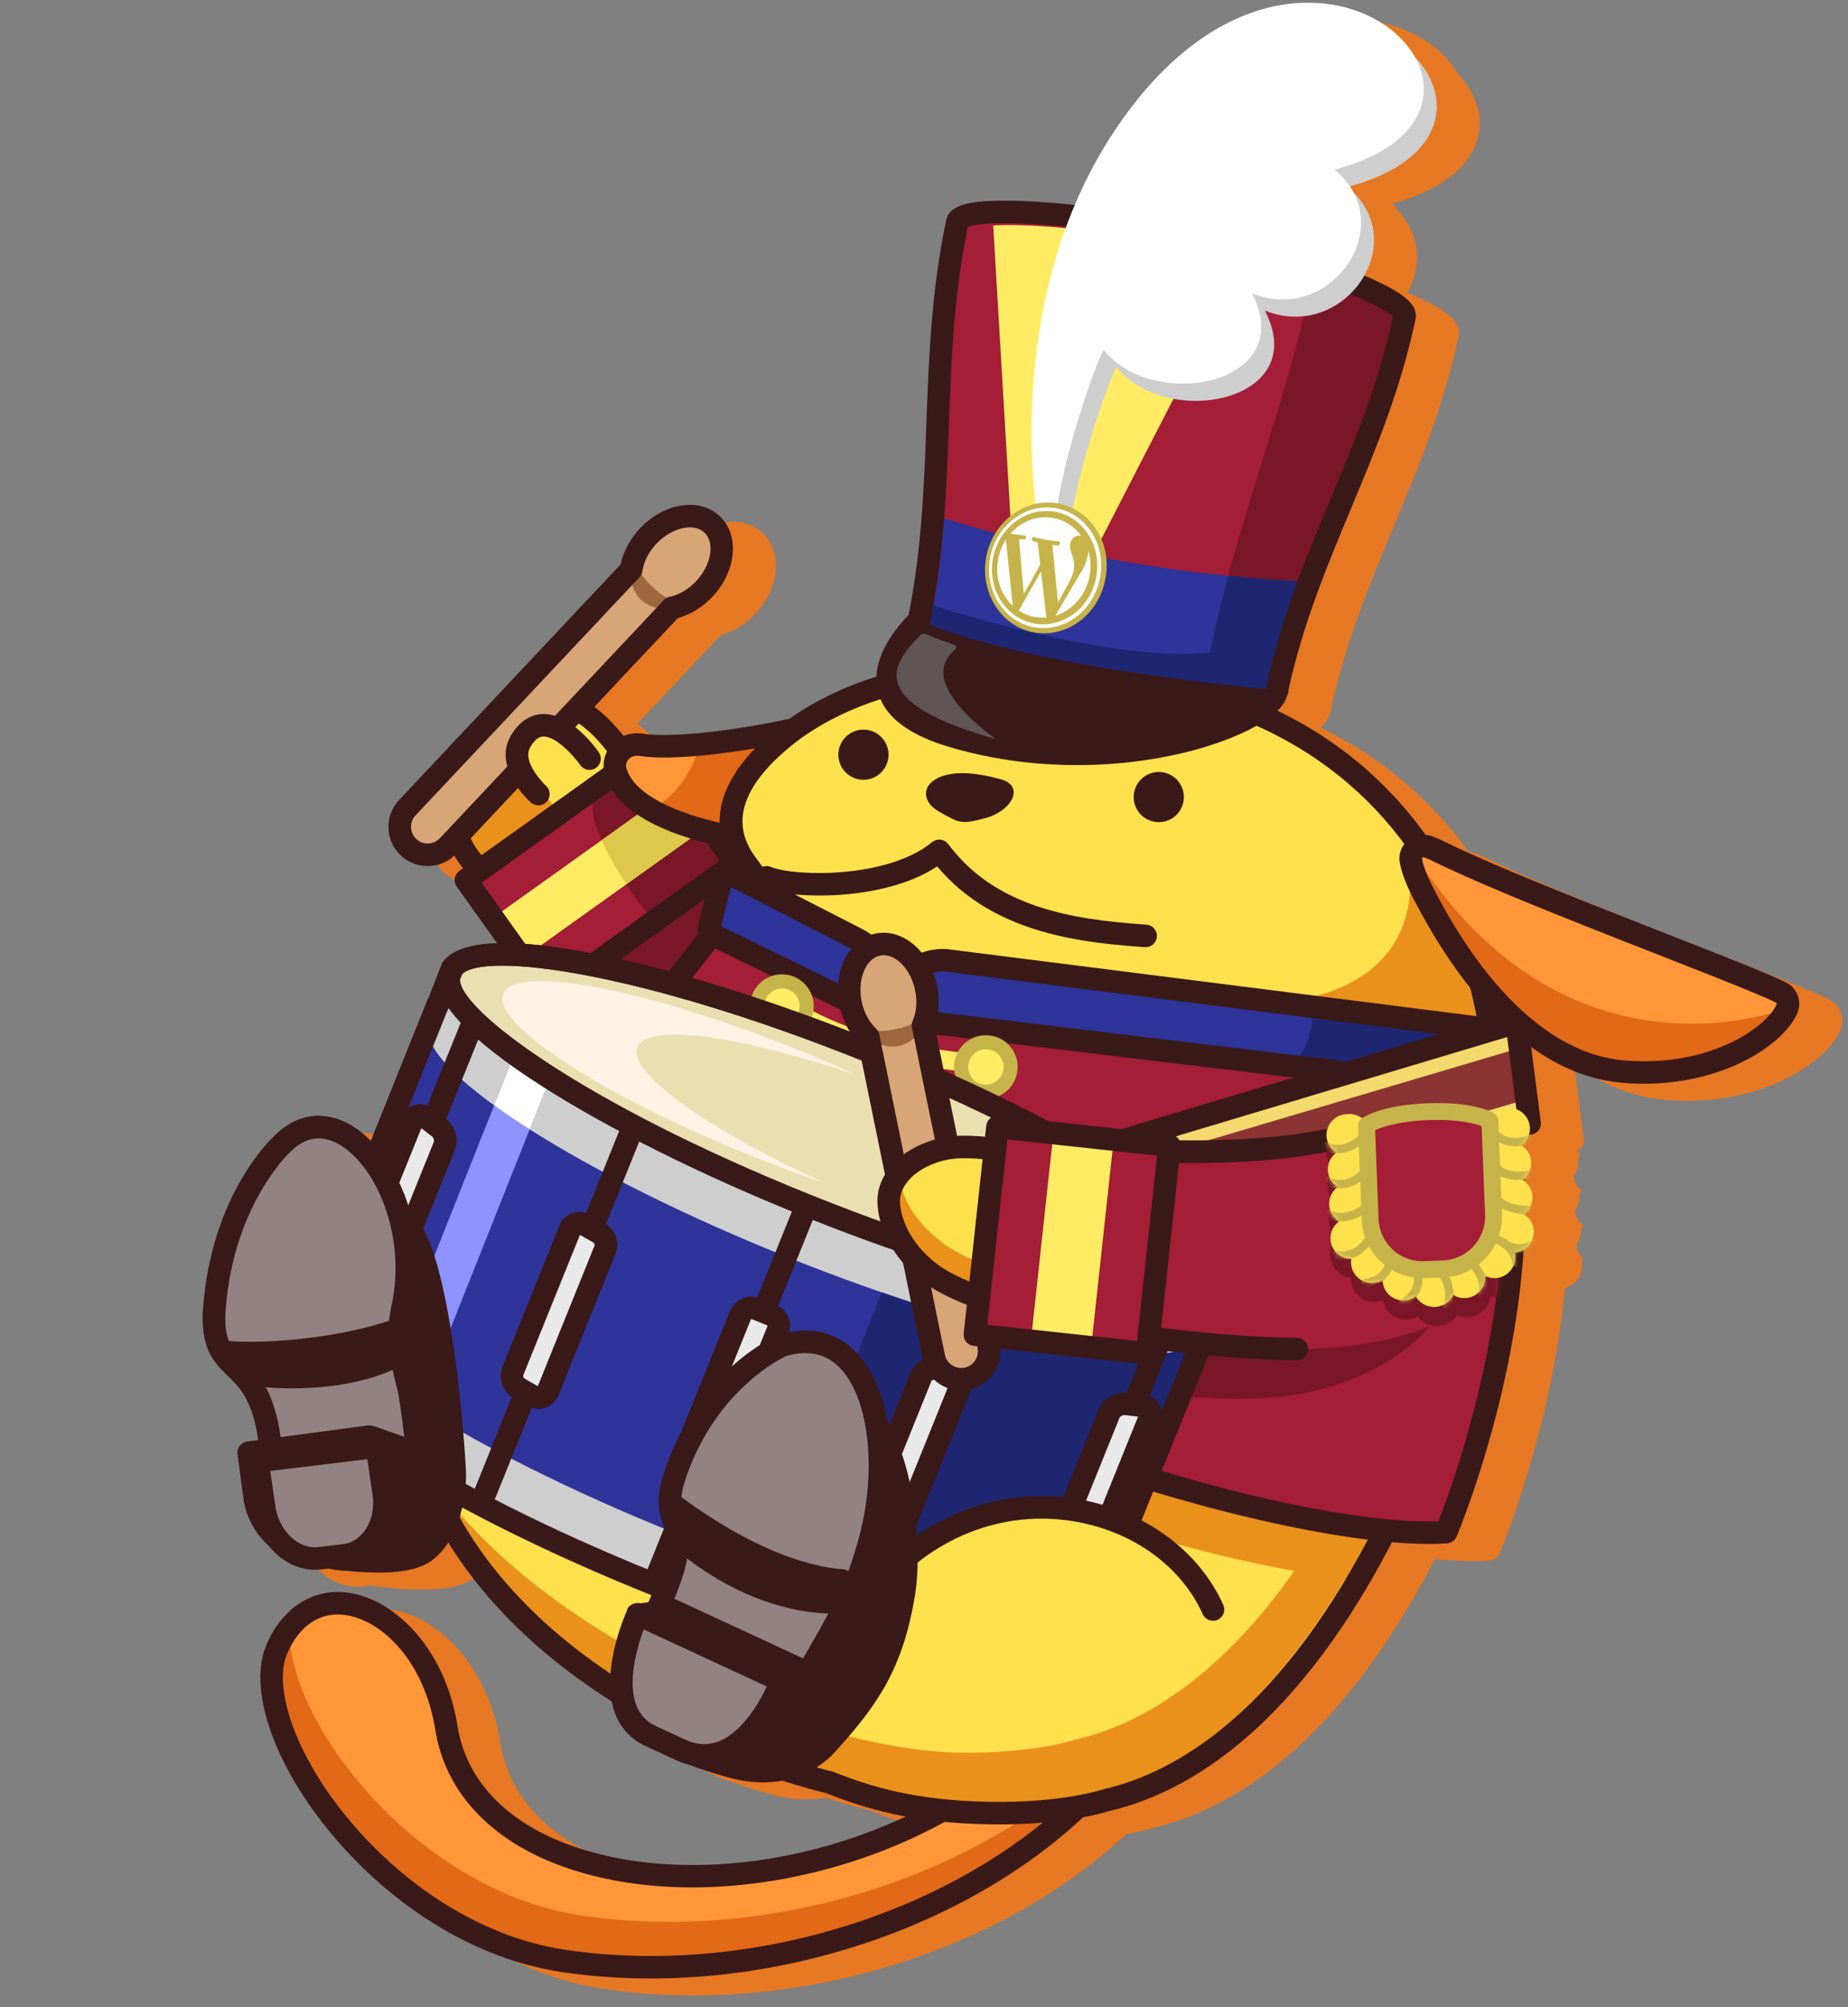 <svg width="372" height="404" viewBox="0 0 372 404" fill="none" xmlns="http://www.w3.org/2000/svg">
<rect x="0" y="0" width="372" height="404" fill="#808080" stroke="none"/>
<mask id="mask0_1448_1524" style="mask-type:alpha" maskUnits="userSpaceOnUse" x="0" y="0" width="372" height="404">
<rect width="372" height="404" fill="#D9D9D9"/>
</mask>
<g mask="url(#mask0_1448_1524)">
<path d="M368.267 201.225C366.589 200.351 362.639 198.689 355.838 195.986C352.388 194.615 348.455 193.076 344.275 191.439C339.461 189.556 334.485 187.602 329.428 185.592C320.157 181.907 306.918 176.559 299.038 172.659C298.156 172.223 297.268 171.864 296.545 171.643C296.234 171.55 295.926 171.495 295.614 171.468C295.614 171.468 295.608 171.466 295.605 171.459C295.599 171.444 295.585 171.433 295.577 171.423C287.883 160.716 277.887 152.351 265.827 146.49C266.635 145.701 267.199 144.925 267.495 144.182L267.693 143.682C267.693 143.682 267.706 143.65 267.712 143.634L267.857 143.271C267.911 143.134 267.962 142.989 267.991 142.842C268.032 142.645 268.047 142.456 268.038 142.263C270.995 128.854 275.869 117.189 280.585 105.894C285.505 94.113 290.59 81.934 293.611 67.66C294.182 64.965 291.343 62.977 288.806 61.547C287.325 60.715 285.476 59.827 283.3 58.901C286.195 53.751 286.157 47.173 281.108 42.134C280.896 41.733 280.658 41.333 280.393 40.941C299.852 35.568 301.211 22.987 293.454 14.865C285.832 1.399 255.673 -5.715 232.054 31.255C229.265 35.617 226.941 40.129 225.013 44.688C222.5 44.427 220.065 44.215 217.757 44.066C212.879 43.756 208.932 43.742 206.02 44.025C203.12 44.306 199.72 44.973 199.149 47.668C196.129 61.924 195.631 75.499 195.146 88.629C194.684 101.071 194.214 113.932 191.565 127.225C188.897 129.977 185.3 134.592 185.087 139.625C179.042 141.529 173.038 144.248 167.63 148.094C156.024 150.636 143.435 151.97 138.299 151.142C137.027 150.935 135.81 151.019 134.704 151.378C134.535 151.433 134.37 151.496 134.208 151.566C133.857 151.145 133.495 150.721 133.127 150.282C131.494 148.358 129.871 146.871 128.292 145.719L145.109 127.84C147.653 127.149 150.108 125.636 152.086 123.531C156.923 118.39 157.581 111.119 153.553 107.334C151.502 105.402 148.636 104.666 145.479 105.241C142.578 105.771 139.734 107.386 137.474 109.787C135.497 111.893 134.139 114.433 133.607 117.016L88.99 164.444C87.551 165.977 86.791 167.98 86.853 170.097C86.916 172.208 87.796 174.169 89.329 175.607C90.07 176.305 90.916 176.83 91.812 177.186C94.577 178.285 97.827 177.753 100.099 175.643C100.643 176.591 101.238 177.426 101.872 178.196L101.121 178.733C100.1 179.462 99.867 180.876 100.595 181.897L108.723 193.277C103.258 193.46 99.638 194.68 97.901 196.948L97.713 197.19L97.6 197.475L97.407 197.959L96.787 199.488L96.783 199.499L94.949 204.204C94.85 204.348 94.764 204.503 94.697 204.671L83.29 233.076C83.068 232.853 82.843 232.636 82.616 232.424C82.606 232.42 82.599 232.405 82.589 232.401C81.4 231.294 80.156 230.372 78.878 229.675C78.617 229.535 78.351 229.405 78.089 229.282C78.078 229.278 78.062 229.272 78.052 229.268C77.662 229.082 77.269 228.92 76.875 228.775C76.854 228.767 76.833 228.759 76.806 228.748C76.47 228.627 76.133 228.523 75.795 228.438C75.751 228.426 75.706 228.402 75.659 228.396C72.7 227.647 68.268 227.672 63.919 232.043C63.37 232.551 59.595 236.186 56.027 243.076C55.954 243.212 55.884 243.342 55.815 243.486C55.761 243.592 55.711 243.701 55.657 243.807C55.509 244.102 55.359 244.402 55.212 244.71C55.092 244.967 54.967 245.235 54.848 245.505C54.77 245.669 54.695 245.828 54.62 246C54.542 246.182 54.459 246.375 54.379 246.562C54.073 247.27 53.769 248.004 53.478 248.766C53.303 249.222 53.132 249.684 52.969 250.156C52.956 250.187 52.946 250.214 52.933 250.245C52.798 250.631 52.666 251.024 52.54 251.419C52.497 251.542 52.456 251.66 52.416 251.791C51.068 255.982 50.014 260.858 49.577 266.424C49.464 267.843 49.454 269.095 49.52 270.219C49.849 275.822 52.187 278.087 54.454 280.287C56.859 282.616 59.519 285.192 60.648 293.308L58.414 293.603C57.171 293.768 56.302 294.911 56.467 296.154L57.679 305.242C58.089 308.309 59.793 311.957 62.705 314.529C64.163 316.384 66.018 317.81 68.078 318.629C69.742 319.29 71.533 319.557 73.354 319.335L74.794 319.164C75.606 319.346 76.459 319.472 77.355 319.535C77.373 319.536 77.396 319.539 77.414 319.54C84.411 320.199 91.425 320.431 95.348 317.696C96.784 316.693 97.951 315.382 98.891 313.907C107.663 328.087 120.149 338.521 131.788 345.886C132.498 349.609 134.474 352.987 138.704 354.943L144.57 357.665C144.853 357.796 145.139 357.921 145.423 358.034C146.029 358.275 146.64 358.457 147.243 358.611C149.646 359.548 152.407 360.444 155.587 361.299C159.186 362.266 162.775 362.473 166.144 361.854C170.915 363.403 174.139 364.178 174.959 364.37L175.006 364.389C179.489 366.171 184.505 367.884 190.962 369.072C168.955 379.429 142.48 382.013 122.694 374.582C110.211 369.876 102.442 361.494 100.763 350.939C98.188 334.782 87.667 325.159 78.612 323.999C71.639 323.113 65.547 327.005 62.324 334.409C59.591 340.685 61.346 350.264 67.138 360.691C73.949 372.945 88.173 388.797 107.689 396.555C112.362 398.412 117.131 399.703 121.861 400.401C159.346 405.906 200.994 393.231 226.661 369.232C229.706 368.662 231.531 368.106 232.014 367.95C247.089 364.445 268.989 352.149 288.842 313.865C293.23 314.243 296.969 314.32 299.942 314.099C300.791 314.034 301.532 313.505 301.862 312.721C302.084 312.193 307.371 299.582 311.369 281.866C312.849 275.305 314.24 267.538 315.014 259.239C317.113 258.67 318.594 256.739 318.502 254.483C318.496 254.346 318.482 254.212 318.466 254.084C318.663 253.772 318.645 253.356 318.387 253.07C318.319 252.995 318.238 252.938 318.155 252.887C317.972 252.442 317.728 252.028 317.424 251.657C317.433 251.526 317.431 251.392 317.425 251.255C317.414 251.006 317.375 250.765 317.324 250.526C317.944 249.674 318.272 248.633 318.231 247.555C318.232 247.537 318.225 247.523 318.226 247.505C318.472 247.316 318.601 247.007 318.545 246.686C318.48 246.343 318.224 246.083 317.9 246.009C317.72 245.541 317.459 245.108 317.141 244.725C317.15 244.595 317.154 244.462 317.153 244.327C317.142 244.079 317.104 243.838 317.052 243.598C317.672 242.746 318 241.705 317.959 240.628C317.954 240.547 317.943 240.469 317.938 240.388C318.192 240.178 318.315 239.824 318.212 239.484C318.119 239.166 317.856 238.952 317.556 238.894C317.379 238.494 317.152 238.13 316.877 237.794C316.886 237.664 316.89 237.531 316.889 237.396C316.877 237.148 316.839 236.907 316.788 236.667C317.407 235.815 317.735 234.775 317.694 233.697C317.688 233.512 317.665 233.325 317.639 233.144C317.965 232.877 318.052 232.412 317.825 232.047C317.713 231.869 317.548 231.748 317.362 231.692C318.333 231.322 318.944 230.339 318.803 229.295L316.863 214.195C320.117 216.538 323.12 218.097 325.717 219.13C328.804 220.357 331.973 221.116 335.144 221.394C349.488 222.643 360.685 217.676 366.381 212.614C368.92 210.354 370.023 208.456 370.498 207.26C371.409 204.969 370.444 202.377 368.255 201.239L368.267 201.225Z" fill="#E67823"/>
<path d="M166.631 220.198C166.631 220.198 145.395 222.077 137.171 219.443C123.804 215.167 106.642 180.171 106.642 180.171L133.129 161.353C133.129 161.353 148.676 181.611 153.576 186.547C156.308 189.298 184.42 183.07 186.44 204.874C187.742 218.909 166.631 220.198 166.631 220.198Z" fill="#791628"/>
<path d="M135.656 221.305C121.702 215.758 105.309 182.605 104.606 181.166C104.118 180.167 104.42 178.964 105.329 178.318L131.815 159.501C132.811 158.792 134.185 159.003 134.929 159.97C135.081 160.17 150.148 179.78 155.045 184.801C155.774 185.054 158.099 185.161 159.984 185.251C169.433 185.695 187.02 186.519 188.702 204.663C189.057 208.495 188.019 211.858 185.62 214.655C179.772 221.48 167.684 222.397 166.801 222.455C165.581 222.562 144.968 224.317 136.477 221.601C136.206 221.517 135.93 221.414 135.656 221.305ZM109.541 180.889C114.913 191.406 128.225 214.203 137.864 217.284C145.559 219.745 166.228 217.957 166.436 217.942C166.456 217.938 166.473 217.939 166.493 217.935C166.6 217.928 177.499 217.179 182.188 211.705C183.774 209.847 184.432 207.687 184.191 205.084C182.975 191.968 171.463 190.332 159.774 189.785C155.6 189.59 153.301 189.481 151.973 188.142C147.825 183.968 136.572 169.51 132.667 164.463L109.541 180.889Z" fill="#3A1919"/>
<path d="M90.855 163.202C92.616 174.131 97.234 174.607 103.24 181.855C110.098 190.138 115.263 191.844 121.272 188.053C126.104 184.996 131.448 180.527 136.842 170.136C138.422 167.94 129.387 156.156 122.741 148.324C118.121 142.882 113.256 140.759 108.891 140.922C99.288 141.57 90.342 151.769 90.86 163.204L90.855 163.202Z" fill="#FFE14D"/>
<path d="M92.749 169.054C94.678 176.616 99.035 176.457 103.24 181.855C108.041 188.022 112.02 191.439 115.351 189.335C119.797 188.876 122.81 187.036 128.453 181.495C129.234 180.129 115.484 167.301 110.848 161.456C107.625 157.394 104.518 155.574 101.893 155.335C96.138 155.018 91.536 161.241 92.749 169.054Z" fill="#EA911B"/>
<path d="M111.215 191.424C107.512 189.952 104.322 186.714 101.494 183.302C99.82 181.283 98.279 179.834 96.787 178.43C93.136 175.003 89.982 172.041 88.613 163.561C88.599 163.476 88.591 163.388 88.589 163.301C88.032 150.936 97.446 139.422 108.735 138.658C108.761 138.655 108.786 138.653 108.804 138.654C112.654 138.513 118.495 139.823 124.465 146.856C141.181 166.553 139.781 169.876 138.775 171.319C133.052 182.293 127.328 186.904 122.481 189.967C118.254 192.636 114.528 192.741 111.215 191.424ZM93.117 162.973C94.245 169.819 96.496 171.934 99.899 175.129C101.418 176.556 103.136 178.172 104.991 180.41C111.895 188.748 115.877 188.781 120.064 186.133C124.397 183.397 129.521 179.254 134.735 169.267C134.379 167.217 129.573 159.878 121.012 149.789C117.232 145.335 113.083 143.051 109.011 143.183C100.288 143.797 92.75 153.201 93.117 162.973Z" fill="#3A1919"/>
<path d="M148.032 173.793L131.3 150.372L93.798 177.164L110.53 200.585L148.032 173.793Z" fill="#A31E36"/>
<path d="M131.291 150.369L119.928 158.485C119.181 160.749 119.015 163.27 119.897 165.975C122.081 172.68 127.494 180.395 131.546 185.562L148.028 173.789L131.297 150.371L131.291 150.369Z" fill="#791628"/>
<path d="M142.595 166.183L136.74 157.987L99.238 184.779L105.093 192.975L142.595 166.183Z" fill="#FFEC64"/>
<path d="M136.731 157.984L121.126 169.129L99.225 184.774L105.081 192.969L126.07 177.975L142.586 166.179L136.731 157.984Z" fill="#FFEC64"/>
<path d="M136.731 157.984L121.124 169.134C122.435 172.095 124.199 175.132 126.068 177.98L142.586 166.179L136.731 157.984Z" fill="#DDC84B"/>
<path d="M109.677 202.689C109.277 202.53 108.928 202.257 108.668 201.898L91.937 178.479C91.208 177.457 91.446 176.045 92.463 175.315L129.968 148.525C130.46 148.178 131.066 148.034 131.66 148.136C132.254 148.238 132.783 148.564 133.13 149.056L149.862 172.475C150.209 172.966 150.352 173.572 150.251 174.166C150.149 174.76 149.823 175.289 149.331 175.637L111.825 202.427C111.333 202.774 110.727 202.917 110.133 202.815C109.973 202.788 109.819 202.746 109.667 202.685L109.677 202.689ZM96.948 177.689L111.04 197.418L144.858 173.261L130.766 153.533L96.948 177.689Z" fill="#3A1919"/>
<path d="M170.488 142.098L161.407 146.437C148.855 149.365 135.042 150.877 129.279 149.953C128.363 149.802 127.511 149.86 126.746 150.111C125.184 150.618 124.043 151.97 123.819 153.577C123.714 154.316 123.812 155.069 124.092 155.759C124.41 156.618 124.778 157.319 125.266 158.038C129.021 163.538 139.364 167.765 154.356 169.533L158.347 170.004C159.345 160.695 159.868 150.509 170.493 142.1L170.488 142.098Z" fill="#FF9739"/>
<path d="M168.303 142.255L159.222 146.593C153.138 148.011 146.563 149.192 140.942 149.831C137.798 160.439 130.774 163.027 130.774 163.027C135.371 164.628 145.647 168.914 152.162 169.68L156.153 170.15C157.151 160.842 157.674 150.656 168.3 142.247L168.303 142.255Z" fill="#E26917"/>
<path d="M134.804 167.313C129.441 165.181 125.544 162.479 123.38 159.313C122.784 158.436 122.336 157.568 121.963 156.572C121.543 155.527 121.407 154.381 121.563 153.266C121.907 150.804 123.663 148.721 126.037 147.95C127.145 147.586 128.355 147.505 129.632 147.714C135.016 148.579 148.6 147.074 160.645 144.286L169.506 140.055C170.547 139.554 171.798 139.923 172.408 140.904C173.019 141.884 172.795 143.168 171.889 143.881C162.567 151.253 161.639 160.156 160.745 168.773L160.591 170.249C160.528 170.852 160.224 171.403 159.75 171.781C159.276 172.16 158.673 172.329 158.071 172.261L154.08 171.791C146.459 170.89 139.956 169.373 134.805 167.325L134.804 167.313ZM161.512 148.735C148.618 151.711 134.957 153.161 128.91 152.185C128.36 152.095 127.861 152.122 127.441 152.26C126.698 152.501 126.16 153.135 126.051 153.885C126.006 154.227 126.049 154.579 126.176 154.904C126.186 154.926 126.19 154.946 126.199 154.969C126.445 155.64 126.725 156.178 127.121 156.762C130.501 161.717 140.772 165.647 154.6 167.276L156.314 167.475C156.947 161.432 157.76 154.905 161.507 148.733L161.512 148.735Z" fill="#3A1919"/>
<path d="M227.099 352.259C218.552 354.211 210.673 354.928 203.505 354.854L202.814 355.427C178.448 375.631 139.941 383.302 113.246 373.271C99.946 368.259 91.684 359.229 89.875 347.866C87.47 332.801 77.895 323.866 69.68 322.82C63.669 322.06 58.598 325.363 55.757 331.883C53.307 337.509 55.03 346.355 60.473 356.156C67.901 369.527 82.229 383.999 99.88 391.015C104.247 392.751 108.824 394.034 113.544 394.727C153.623 400.611 198.519 385.384 222.72 357.691L227.184 352.231C227.184 352.231 227.124 352.244 227.096 352.251L227.099 352.259Z" fill="#FF9739"/>
<path d="M221.867 353.314C196.88 377.968 154.894 391.137 117.173 385.598C112.453 384.905 107.875 383.622 103.509 381.887C85.857 374.871 71.53 360.398 64.102 347.027C60.024 339.685 58.038 332.881 58.321 327.565C57.334 328.789 56.473 330.234 55.755 331.888C53.305 337.514 55.028 346.361 60.471 356.161C67.899 369.532 82.227 384.004 99.878 391.021C104.245 392.756 108.822 394.039 113.542 394.732C153.621 400.616 198.512 385.387 222.718 357.696L227.182 352.236C227.182 352.236 227.122 352.249 227.094 352.257C225.323 352.663 223.579 353.013 221.867 353.314Z" fill="#E26917"/>
<path d="M99.04 393.128C79.524 385.37 65.295 369.516 58.489 357.264C52.697 346.837 50.942 337.258 53.675 330.982C56.898 323.578 62.982 319.689 69.963 320.573C79.018 321.732 89.539 331.355 92.114 347.512C93.793 358.067 101.562 366.45 114.045 371.155C140.034 380.918 177.575 373.405 201.364 353.686L202.058 353.108C202.469 352.765 202.992 352.583 203.527 352.588C211.123 352.661 218.879 351.809 226.58 350.052C226.607 350.044 226.674 350.028 226.694 350.024C227.638 349.814 228.609 350.224 229.118 351.048C229.626 351.872 229.555 352.924 228.94 353.674L224.476 359.134C224.476 359.134 224.444 359.17 224.43 359.189C199.744 387.426 154.01 402.967 113.218 396.976C108.487 396.279 103.718 394.987 99.046 393.13L99.04 393.128ZM72.629 325.927C71.539 325.493 70.451 325.207 69.388 325.072C64.383 324.436 60.28 327.179 57.834 332.794C55.704 337.693 57.428 346.016 62.451 355.063C68.882 366.629 82.305 381.596 100.715 388.914C105.061 390.641 109.487 391.845 113.872 392.49C153.211 398.27 197.256 383.357 220.987 356.234L221.427 355.695C215.701 356.658 209.966 357.136 204.313 357.133L204.256 357.184C179.316 377.867 139.843 385.697 112.447 375.406C112.128 375.285 111.805 375.163 111.494 375.039C97.994 369.673 89.54 360.189 87.632 348.231C85.725 336.286 79.122 328.513 72.627 325.932L72.629 325.927Z" fill="#3A1919"/>
<path d="M223.59 360.227C238.605 356.765 260.641 344.248 280.533 304.303C292.823 279.628 301.299 249.589 302.138 227.774C302.38 221.411 302.219 215.156 301.432 209.14C298.312 185.239 289.428 172.632 289.42 172.622C288.954 171.845 288.478 171.077 287.983 170.313C287.322 169.275 286.641 168.242 285.917 167.222C285.917 167.222 285.918 167.222 285.912 167.22C285.912 167.22 285.912 167.22 285.907 167.218C277.743 155.854 266.901 147.19 253.678 141.464C252.589 140.995 251.486 140.532 250.391 140.096C218.517 127.427 180.205 127.857 157.722 147.052C139.848 162.309 151.621 173.265 152.232 174.996C155.868 182.285 116.305 231.454 116.305 231.454C106.859 228.914 89.019 229.234 81.262 243.04C81.16 243.22 80.679 246.347 80.495 247.701C80.486 247.77 80.469 247.843 80.465 247.915C80.414 248.303 80.363 248.692 80.313 249.08C77.917 245.316 74.811 242.587 71.272 241.18C67.242 239.578 62.836 239.828 59.191 241.862C54.988 244.211 52.124 248.623 51.123 254.289C48.755 267.718 60.713 299.28 74.182 308.775C75.306 309.57 76.396 310.174 77.418 310.58C79.867 311.553 82.015 311.413 83.801 310.159C86.925 307.96 88.255 302.834 88.641 299.133C109.298 343.674 167.817 356.675 167.817 356.675L168.028 356.758C175.703 359.809 184.737 362.57 199.907 362.86C215.08 363.145 223.589 360.245 223.589 360.245L223.59 360.227Z" fill="#FFE14D"/>
<path d="M299.311 228.609C299.553 222.246 299.392 215.99 298.606 209.974C296.155 191.201 290.149 179.396 287.678 175.193C289.357 180.454 290.924 186.884 291.912 194.45C292.699 200.465 292.862 206.715 292.618 213.084C291.784 234.901 285.734 269.564 273.444 294.238C253.553 334.184 231.514 346.706 216.501 350.163C216.501 350.163 207.99 353.069 192.82 352.778C177.647 352.493 160.735 346.595 160.735 346.595C160.735 346.595 99.786 328.962 79.127 284.427C78.744 288.123 77.412 293.254 74.287 295.452C72.507 296.709 70.359 296.849 67.904 295.874C66.882 295.467 65.795 294.858 64.669 294.069C59.955 290.75 55.433 284.725 51.641 277.722C55.888 290.518 63.356 303.954 71.362 309.594C72.486 310.388 73.576 310.992 74.597 311.399C77.047 312.372 79.195 312.232 80.981 310.977C84.105 308.779 85.435 303.653 85.821 299.952C106.478 344.492 164.997 357.493 164.997 357.493L165.208 357.577C172.883 360.628 181.917 363.389 197.087 363.679C212.26 363.964 220.769 361.064 220.769 361.064C235.784 357.602 257.82 345.085 277.717 305.141C290.007 280.467 298.483 250.428 299.316 228.611L299.311 228.609Z" fill="#EA911B"/>
<path d="M299.542 252.46C299.504 244.069 298.591 235.624 296.356 227.636C231.332 216.112 181.392 211.206 181.392 211.206C163.419 203.373 141.427 193.405 141.427 193.405C141.083 194.269 137.68 198.656 133.155 204.287C132.674 204.974 132.177 205.673 131.671 206.393C124.052 217.12 116.151 227.27 113.537 230.592C112.998 230.476 112.431 230.366 111.842 230.267C109.402 233.2 107.851 235.06 107.851 235.06C107.606 244.716 115.396 255.669 155.705 278.67C202.921 303.226 249.122 315.93 274.659 318.175C276.678 314.708 278.691 310.994 280.673 307.006C289.187 289.913 295.889 270.258 299.535 252.463L299.542 252.46Z" fill="#EA911B"/>
<path d="M283.216 171.304C283.216 171.304 292.054 203.546 247.002 202.194L301.43 209.146C301.43 209.146 302.817 191.538 283.211 171.301L283.216 171.304Z" fill="#EA911B"/>
<path d="M147.882 354.96C143.684 353.291 139.007 351.231 134.106 348.722C119.4 341.187 100.165 328.149 88.643 307.813C87.774 310.201 86.409 312.604 84.269 314.108C82.584 315.293 79.74 316.37 75.747 314.783C74.562 314.312 73.312 313.62 72.045 312.726C57.742 302.643 45.537 270.306 48.061 255.993C49.176 249.641 52.442 244.663 57.255 241.977C61.502 239.609 66.609 239.314 71.281 241.172C73.725 242.143 75.996 243.674 78 245.691C78.236 244.424 78.354 244.202 78.454 244.029C86.8 229.169 104.937 228.888 114.592 231.005C117.206 227.683 125.106 217.538 132.726 206.806C150.17 182.241 149.856 177.553 149.728 177.032C149.718 177.01 149.706 176.993 149.697 176.971C149.609 176.839 149.385 176.543 149.2 176.304C146.504 172.774 138.306 162.031 155.414 147.427C169.069 135.77 187.84 132.648 201.185 132.085C217.886 131.379 235.825 134.295 250.39 140.084C251.506 140.528 252.638 140.996 253.745 141.479C267.349 147.368 278.51 156.287 286.917 167.992C286.926 168.001 286.937 168.018 286.946 168.028C287.603 168.954 288.274 169.965 289.064 171.2C289.495 171.865 289.952 172.602 290.492 173.5C291.272 174.639 299.796 187.567 302.847 210.953C303.601 216.742 303.838 222.96 303.572 229.967C302.725 252.078 294.154 282.481 281.734 307.421C261.484 348.084 238.839 360.92 223.372 364.52C222.231 364.89 213.646 367.492 199.034 367.222C183.413 366.93 174.101 364.04 166.363 360.964L166.315 360.945C165.025 360.646 157.78 358.894 147.893 354.964L147.882 354.96ZM88.645 299.122C89.172 299.332 89.616 299.734 89.864 300.277C100.248 322.661 120.723 336.753 136.072 344.635C152.844 353.248 167.332 356.53 167.477 356.564C167.594 356.592 167.724 356.65 167.825 356.671L168.036 356.755C175.373 359.672 184.22 362.413 199.115 362.692C213.633 362.966 221.946 360.22 222.025 360.191C222.097 360.164 222.171 360.145 222.246 360.126C236.763 356.783 258.164 344.575 277.671 305.397C289.826 280.986 298.212 251.308 299.036 229.793C299.296 223.046 299.071 217.076 298.348 211.543C295.359 188.634 287.078 176.534 286.724 176.028C286.701 175.994 286.678 175.961 286.66 175.929C286.108 175.014 285.666 174.302 285.241 173.651C284.483 172.459 283.847 171.511 283.236 170.64C283.225 170.636 283.224 170.623 283.216 170.614C275.292 159.595 264.773 151.193 251.946 145.637C250.879 145.176 249.795 144.727 248.715 144.298C220.992 133.278 179.613 132.721 158.357 150.873C144.517 162.688 150.324 170.298 152.808 173.548C153.301 174.195 153.642 174.642 153.851 175.146C154.69 176.931 154.78 180.065 149.608 189.227C146.712 194.365 142.411 200.963 136.832 208.846C127.373 222.209 117.339 234.836 117.241 234.962C116.678 235.671 115.753 235.974 114.875 235.741C105.66 233.268 89.519 233.977 82.549 245.986C82.409 246.723 82.076 248.866 81.907 250.104L81.88 250.264C81.82 250.692 81.773 251.07 81.726 251.448C81.612 252.396 80.912 253.173 79.974 253.386C79.041 253.601 78.072 253.197 77.561 252.397C75.416 249.031 72.659 246.605 69.599 245.389C66.201 244.038 62.509 244.242 59.462 245.94C55.865 247.945 53.401 251.796 52.522 256.784C50.305 269.359 62 300.108 74.657 309.025C75.634 309.712 76.567 310.235 77.42 310.575C79.711 311.485 80.932 310.915 81.659 310.405C83.98 308.772 85.188 304.476 85.552 300.997C85.656 299.983 86.428 299.162 87.433 298.994C87.852 298.923 88.271 298.974 88.645 299.122ZM149.74 177.062C149.74 177.062 149.74 177.062 149.746 177.064C149.746 177.064 149.746 177.064 149.74 177.062ZM149.638 176.814C149.638 176.814 149.661 176.878 149.677 176.915C149.666 176.88 149.648 176.848 149.638 176.814Z" fill="#3A1919"/>
<path d="M301.553 217.63C236.529 206.106 186.589 201.2 186.589 201.2C168.616 193.367 146.623 183.399 146.623 183.399C145.524 186.164 112.422 226.629 112.422 226.629C112.176 236.285 120.595 245.658 160.904 268.658C216.26 297.445 270.22 309.945 291.127 308.404C291.127 308.404 312.671 257.41 301.553 217.63Z" fill="#A31E36"/>
<path d="M199.746 288.917C186.925 283.82 173.503 277.765 159.854 270.669C159.828 270.659 159.804 270.643 159.774 270.625C139.639 259.132 127.351 251.021 119.933 244.316C112.922 237.985 110 232.676 110.152 226.569C110.163 226.067 110.345 225.578 110.663 225.192C123.064 210.029 143.192 185.079 144.534 182.502C144.77 181.955 145.213 181.515 145.771 181.291C146.345 181.062 146.997 181.077 147.556 181.33C147.773 181.428 169.471 191.261 187.167 198.978C191.805 199.449 240.439 204.495 301.947 215.396C302.807 215.548 303.502 216.178 303.737 217.016C309.611 238.022 306.427 262.009 302.725 278.428C298.726 296.145 293.439 308.756 293.217 309.283C292.887 310.067 292.144 310.602 291.297 310.661C276.153 311.778 241.151 305.368 199.753 288.913L199.746 288.917ZM161.988 266.668C217.578 295.571 269.208 307.029 289.559 306.225C292.715 298.178 308.746 254.471 299.733 219.615C236.233 208.416 186.855 203.508 186.362 203.458C186.126 203.438 185.895 203.376 185.678 203.278C170.82 196.799 153.019 188.778 147.44 186.255C142.102 193.807 122.075 218.395 114.683 227.431C114.948 235.527 123.153 244.503 161.982 266.666L161.988 266.668ZM144.531 182.525C144.531 182.525 144.521 182.551 144.516 182.562C144.521 182.551 144.527 182.535 144.531 182.525Z" fill="#3A1919"/>
<path fill-rule="evenodd" clip-rule="evenodd" d="M257.855 268.761C242.735 271.168 198.993 259.875 198.993 259.875L193.508 272.737C193.508 272.737 231.694 283.505 256.705 281.259C278.459 279.305 291.714 265.756 289.988 260.721C288.647 256.79 271.374 266.607 257.85 268.758L257.855 268.761Z" fill="#791628"/>
<path d="M145.266 176.595L142.759 186.798C142.628 187.313 142.874 187.844 143.345 188.086L177.157 204.612C177.157 204.612 177.212 204.518 177.307 204.342C180.301 198.804 178.101 191.879 172.497 189.005L146.885 175.866C146.236 175.535 145.447 175.892 145.271 176.597L145.266 176.595Z" fill="#2E3499"/>
<path d="M176.314 206.717C176.261 206.696 176.209 206.675 176.158 206.649L142.347 190.123C140.891 189.38 140.168 187.793 140.559 186.24L143.065 176.055C143.065 176.055 143.069 176.045 143.071 176.04C143.326 175.031 144.021 174.203 144.966 173.773C145.911 173.344 146.998 173.373 147.919 173.849L173.53 186.988C176.809 188.669 179.214 191.534 180.305 195.049C181.384 198.533 181.03 202.217 179.302 205.416C179.179 205.647 179.098 205.774 179.098 205.774C178.518 206.727 177.338 207.118 176.316 206.711L176.314 206.717ZM145.175 186.459L176.019 201.537C176.508 199.877 176.495 198.097 175.968 196.399C175.241 194.054 173.638 192.148 171.454 191.03L147.119 178.545L145.173 186.464L145.175 186.459Z" fill="#3A1919"/>
<path d="M305.07 209.196L304.543 219.069C304.369 219.567 303.878 219.884 303.351 219.827L177.157 204.612C177.157 204.612 180.994 192.84 190.365 193.296L304.121 207.702C304.847 207.777 305.312 208.511 305.075 209.198L305.07 209.196Z" fill="#2E3499"/>
<path d="M263.679 202.576C263.679 202.576 265.723 206.95 260.983 213.472L304.54 219.062L305.067 209.188L263.682 202.571L263.679 202.576Z" fill="#1E2672"/>
<path d="M176.314 206.717C175.876 206.543 175.499 206.234 175.238 205.832C174.874 205.26 174.783 204.553 174.995 203.911C175.175 203.367 179.494 190.505 190.466 191.03C190.525 191.035 190.584 191.04 190.643 191.045L304.399 205.452C305.389 205.553 306.303 206.123 306.864 206.999C307.352 207.766 307.514 208.678 307.321 209.547L306.807 219.188C306.797 219.397 306.757 219.607 306.684 219.804C306.164 221.311 304.693 222.251 303.108 222.079L176.878 206.862C176.68 206.838 176.493 206.788 176.314 206.717ZM190.169 195.553C185.176 195.362 182.011 199.765 180.457 202.722L302.361 217.421L302.769 209.812L190.169 195.553ZM303.878 209.954L303.832 209.947C303.832 209.947 303.86 209.953 303.878 209.954Z" fill="#3A1919"/>
<path d="M152.242 263.532L152.2 263.516C151.207 263.097 150.743 261.948 151.162 260.956L175.351 203.846C175.765 202.864 176.888 202.401 177.868 202.791L177.91 202.807C178.903 203.226 179.367 204.375 178.948 205.367L154.76 262.477C154.345 263.459 153.222 263.922 152.242 263.532Z" fill="#3A1919"/>
<path d="M164.065 228.493C160.194 226.954 156.674 225.189 153.567 223.216C152.695 222.662 152.436 221.503 152.987 220.624C153.541 219.753 154.699 219.493 155.578 220.044C161.351 223.705 171.776 228.538 188.681 230.786C189.708 230.92 190.43 231.866 190.291 232.89C190.157 233.917 189.212 234.639 188.187 234.5C179.224 233.31 171.07 231.265 164.07 228.482L164.065 228.493Z" fill="#FFEC64"/>
<path d="M149.458 224.607C152.015 225.624 154.912 224.375 155.929 221.818C156.945 219.261 155.696 216.364 153.139 215.347C150.582 214.331 147.685 215.58 146.668 218.137C145.652 220.694 146.901 223.591 149.458 224.607Z" fill="#FFEC64"/>
<path d="M148.934 225.924C145.811 224.683 144.159 221.196 145.229 217.968C145.77 216.346 146.904 215.028 148.433 214.264C149.963 213.5 151.698 213.372 153.319 213.912C154.935 214.451 156.258 215.587 157.022 217.117C157.789 218.641 157.915 220.381 157.374 222.002C156.833 223.623 155.699 224.941 154.17 225.706C152.645 226.472 150.905 226.598 149.284 226.057C149.166 226.017 149.048 225.976 148.932 225.93L148.934 225.924ZM152.624 216.674C152.56 216.649 152.492 216.621 152.427 216.601C151.521 216.302 150.56 216.372 149.706 216.801C148.855 217.225 148.22 217.961 147.923 218.862C147.304 220.726 148.325 222.761 150.184 223.365C151.089 223.664 152.05 223.595 152.904 223.165C153.756 222.742 154.39 222.005 154.687 221.105C154.986 220.199 154.917 219.238 154.487 218.384C154.092 217.599 153.435 216.996 152.624 216.674Z" fill="#C6B44B"/>
<path d="M190.062 238.301C192.619 239.317 195.516 238.068 196.533 235.511C197.549 232.954 196.3 230.057 193.743 229.041C191.186 228.024 188.289 229.273 187.272 231.83C186.256 234.387 187.505 237.284 190.062 238.301Z" fill="#FFEC64"/>
<path d="M189.528 239.614C188.069 239.034 186.887 237.955 186.181 236.539C185.415 235.015 185.289 233.275 185.83 231.654C186.37 230.033 187.504 228.715 189.034 227.95C190.559 227.184 192.298 227.058 193.919 227.599C195.548 228.136 196.859 229.273 197.623 230.803C198.389 232.328 198.515 234.067 197.975 235.689C197.434 237.31 196.3 238.628 194.77 239.392C193.246 240.159 191.506 240.285 189.885 239.744C189.767 239.703 189.644 239.66 189.528 239.614ZM193.219 230.358C193.156 230.333 193.087 230.306 193.022 230.286C192.116 229.987 191.155 230.056 190.304 230.48C189.452 230.904 188.818 231.64 188.519 232.546C188.22 233.452 188.289 234.413 188.718 235.267C189.142 236.118 189.873 236.75 190.779 237.049C191.685 237.348 192.646 237.279 193.499 236.85C194.351 236.426 194.985 235.69 195.282 234.789C195.581 233.883 195.512 232.922 195.083 232.069C194.687 231.283 194.03 230.68 193.219 230.358Z" fill="#C6B44B"/>
<path d="M168.101 209.686C165.088 208.489 162.304 207.144 159.772 205.656C158.877 205.129 158.583 203.982 159.11 203.087C159.634 202.197 160.784 201.898 161.679 202.425C167.557 205.883 178.134 210.362 195.128 212.036C196.156 212.134 196.912 213.056 196.807 214.088C196.702 215.12 195.787 215.872 194.755 215.767C184.741 214.781 175.696 212.705 168.101 209.686Z" fill="#FFEC64"/>
<path d="M155.561 207.149C158.118 208.165 161.015 206.916 162.032 204.359C163.048 201.802 161.799 198.905 159.242 197.888C156.685 196.872 153.788 198.121 152.771 200.678C151.755 203.235 153.004 206.132 155.561 207.149Z" fill="#FFEC64"/>
<path d="M155.028 208.461C153.637 207.908 152.492 206.892 151.77 205.562C150.959 204.057 150.781 202.326 151.267 200.69C151.753 199.053 152.851 197.702 154.356 196.892C155.862 196.081 157.592 195.902 159.229 196.388C160.871 196.876 162.216 197.972 163.027 199.478C163.838 200.983 164.016 202.714 163.53 204.35C162.522 207.731 158.949 209.66 155.568 208.652C155.383 208.596 155.202 208.53 155.028 208.461ZM158.724 199.207C158.624 199.167 158.524 199.128 158.423 199.106C157.512 198.835 156.546 198.933 155.707 199.386C154.868 199.84 154.258 200.592 153.987 201.503C153.717 202.414 153.815 203.38 154.268 204.219C154.721 205.058 155.473 205.668 156.384 205.938C158.267 206.497 160.254 205.427 160.82 203.541C161.091 202.63 160.993 201.664 160.539 200.825C160.14 200.081 159.504 199.517 158.724 199.207Z" fill="#C6B44B"/>
<path d="M196.615 219.404C199.172 220.421 202.069 219.172 203.085 216.614C204.102 214.057 202.853 211.16 200.296 210.144C197.739 209.127 194.842 210.376 193.825 212.934C192.809 215.491 194.058 218.388 196.615 219.404Z" fill="#FFEC64"/>
<path d="M196.086 220.719C193.042 219.509 191.367 216.141 192.326 212.948C192.811 211.311 193.909 209.96 195.415 209.149C196.921 208.339 198.651 208.16 200.287 208.646C201.929 209.134 203.273 210.235 204.086 211.736C204.896 213.241 205.075 214.971 204.589 216.608C204.103 218.245 203.005 219.596 201.499 220.406C199.994 221.217 198.264 221.395 196.627 220.909C196.441 220.854 196.266 220.79 196.092 220.721L196.086 220.719ZM199.778 211.463C199.678 211.423 199.578 211.383 199.477 211.362C198.565 211.091 197.599 211.189 196.76 211.642C195.921 212.096 195.311 212.847 195.041 213.758C194.482 215.641 195.558 217.63 197.438 218.194C198.349 218.465 199.315 218.367 200.154 217.914C200.993 217.46 201.603 216.708 201.873 215.797C202.144 214.886 202.046 213.92 201.593 213.081C201.193 212.337 200.557 211.773 199.778 211.463Z" fill="#C6B44B"/>
<path d="M157.411 246.538C153.54 244.999 150.02 243.234 146.913 241.261C146.041 240.707 145.782 239.548 146.332 238.669C146.886 237.798 148.045 237.538 148.924 238.089C154.697 241.75 165.121 246.583 182.027 248.831C183.053 248.965 183.775 249.911 183.637 250.935C183.503 251.962 182.557 252.684 181.533 252.545C172.569 251.355 164.416 249.31 157.41 246.525L157.411 246.538Z" fill="#FFEC64"/>
<path d="M142.803 242.653C145.36 243.669 148.257 242.42 149.274 239.863C150.29 237.306 149.041 234.409 146.484 233.392C143.927 232.376 141.03 233.625 140.014 236.182C138.997 238.739 140.246 241.636 142.803 242.653Z" fill="#FFEC64"/>
<path d="M142.275 243.967C140.816 243.387 139.634 242.308 138.928 240.893C138.162 239.368 138.036 237.628 138.576 236.007C139.117 234.386 140.251 233.068 141.781 232.304C143.311 231.539 145.045 231.411 146.666 231.952C148.285 232.498 149.606 233.627 150.37 235.157C151.136 236.681 151.262 238.421 150.722 240.042C150.181 241.663 149.047 242.981 147.517 243.746C145.993 244.512 144.253 244.638 142.632 244.097C142.514 244.056 142.391 244.014 142.275 243.967ZM145.966 234.711C145.903 234.686 145.834 234.659 145.769 234.639C144.863 234.34 143.902 234.41 143.048 234.839C142.197 235.263 141.563 235.999 141.266 236.899C140.967 237.805 141.036 238.766 141.465 239.62C141.889 240.472 142.625 241.106 143.526 241.403C144.432 241.702 145.393 241.632 146.246 241.203C147.098 240.779 147.732 240.043 148.029 239.143C148.328 238.237 148.259 237.276 147.835 236.424C147.44 235.639 146.782 235.036 145.971 234.713L145.966 234.711Z" fill="#C6B44B"/>
<path d="M183.407 256.347C185.964 257.363 188.861 256.114 189.878 253.557C190.894 251 189.645 248.103 187.088 247.086C184.531 246.07 181.634 247.319 180.618 249.876C179.601 252.433 180.85 255.33 183.407 256.347Z" fill="#FFEC64"/>
<path d="M182.873 257.659C181.414 257.079 180.233 256 179.527 254.584C178.76 253.06 178.634 251.32 179.175 249.699C179.716 248.078 180.85 246.76 182.38 245.995C183.909 245.231 185.644 245.103 187.265 245.644C188.884 246.19 190.204 247.318 190.969 248.848C191.735 250.373 191.861 252.112 191.32 253.733C190.21 257.08 186.582 258.901 183.23 257.789C183.112 257.748 182.989 257.705 182.873 257.659ZM186.57 248.405C186.507 248.38 186.438 248.353 186.373 248.333C185.467 248.034 184.506 248.103 183.652 248.532C182.801 248.956 182.167 249.692 181.87 250.593C181.57 251.499 181.64 252.46 182.069 253.314C182.493 254.165 183.224 254.797 184.13 255.096C185.994 255.715 188.014 254.701 188.633 252.836C188.932 251.93 188.863 250.969 188.434 250.116C188.038 249.33 187.381 248.727 186.57 248.405Z" fill="#C6B44B"/>
<path d="M190.294 156.046C185.446 157.364 185.197 161.273 189.162 163.453C193.132 165.634 193.344 166.036 198.34 164.685C203.755 163.215 206.352 158.202 201.451 156.858C196.551 155.514 193.002 155.311 190.294 156.046Z" fill="#3A1919"/>
<path d="M171.942 156.608C174.534 157.638 177.471 156.372 178.501 153.78C179.531 151.188 178.265 148.252 175.673 147.221C173.081 146.191 170.145 147.457 169.114 150.049C168.084 152.641 169.35 155.578 171.942 156.608Z" fill="#3A1919"/>
<path d="M231.392 165.136C233.984 166.166 236.921 164.9 237.951 162.308C238.981 159.716 237.715 156.779 235.123 155.749C232.531 154.719 229.594 155.985 228.564 158.577C227.534 161.169 228.8 164.105 231.392 165.136Z" fill="#3A1919"/>
<path d="M153.447 178.707C152.283 178.244 151.715 176.926 152.178 175.762C152.641 174.598 153.958 174.03 155.122 174.493C160.274 176.54 178.819 176.781 187.627 169.522C188.107 169.128 188.723 168.945 189.34 169.02C189.957 169.094 190.511 169.418 190.887 169.915C194.8 175.155 199.902 178.97 206.481 181.585C213.06 184.2 220.37 185.27 227.438 185.871C227.461 185.874 227.486 185.872 227.515 185.877C228.589 185.969 229.661 186.047 230.724 186.122C230.74 186.128 230.754 186.122 230.77 186.128C232.022 186.217 232.964 187.299 232.877 188.545C232.791 189.792 231.706 190.74 230.46 190.653C222.012 190.07 213.053 189.083 204.815 185.809C198.188 183.175 192.881 179.43 188.658 174.403C177.851 181.55 159.319 181.046 153.456 178.716L153.447 178.707Z" fill="#3A1919"/>
<path d="M307.909 226.147L119.123 281.94L115.165 262.788L305.294 205.808L307.909 226.147Z" fill="#F4DA6E"/>
<path d="M305.967 221.672L118.257 277.167L115.478 267.371L305.735 211.021L305.967 221.672Z" fill="#8C3333"/>
<path d="M118.286 284.047C118.175 284.003 118.064 283.947 117.959 283.887C117.418 283.562 117.033 283.025 116.904 282.4L112.947 263.242C112.709 262.092 113.39 260.947 114.518 260.609L304.647 203.629C305.285 203.437 305.978 203.536 306.535 203.898C307.093 204.26 307.462 204.851 307.548 205.508L310.161 225.852C310.301 226.957 309.624 227.999 308.555 228.312L119.769 284.106C119.278 284.252 118.759 284.223 118.29 284.037L118.286 284.047ZM117.803 264.361L120.845 279.068L305.414 224.52L303.388 208.746L117.809 264.363L117.803 264.361Z" fill="#3A1919"/>
<path d="M244.02 264.775L246.287 259.332C244.968 261.053 241.894 261.959 237.414 262.118L94.805 204.781C91.689 201.572 90.099 198.787 90.345 196.634L88.199 202.125L88.136 202.099L65.704 257.675L65.583 257.627L63.433 262.958L63.56 263.008L59.555 273.268C59.474 282.526 90.59 302.348 131.638 318.853C172.686 335.358 208.878 342.595 215.256 335.865L219.493 325.697L219.619 325.747L221.769 320.416L221.647 320.368L244.082 264.787L244.019 264.762L244.02 264.775Z" fill="#CECECE"/>
<path d="M221.649 320.381L244.083 264.799L88.147 202.103L65.712 257.685L65.591 257.636L63.442 262.967L63.684 263.064C63.603 272.321 94.718 292.149 135.767 308.649C176.815 325.154 213.008 332.391 219.385 325.66L219.628 325.756L221.777 320.426L221.656 320.378L221.649 320.381Z" fill="#2E3499"/>
<path d="M215.946 334.297L216.188 334.393L218.637 328.309L218.516 328.261L244.074 264.82L184.418 242.755L151.588 325.349C151.588 325.349 188.721 342.958 215.946 334.297Z" fill="#2D329B"/>
<path d="M219.675 325.269C214.118 332.527 177.461 325.325 135.794 308.568C94.124 291.816 62.701 271.646 63.739 262.573L59.558 273.275C59.477 282.533 90.594 302.355 131.641 318.86C172.689 335.366 208.881 342.602 215.259 335.872L219.682 325.266L219.675 325.269Z" fill="#CECECE"/>
<path d="M246.292 259.334C240.735 266.592 204.078 259.39 162.41 242.632C120.741 225.88 89.317 205.71 90.356 196.638L86.175 207.34C86.094 216.598 117.21 236.42 158.258 252.925C199.306 269.43 235.498 276.667 241.876 269.937L246.299 259.331L246.292 259.334Z" fill="#CECECE"/>
<path d="M215.946 334.297L216.188 334.393L218.637 328.309L218.516 328.261L244.074 264.82L184.418 242.755L151.588 325.349C151.588 325.349 188.721 342.958 215.946 334.297Z" fill="#1E2672"/>
<path d="M236.863 262.046C225.345 262.28 205.107 257.828 181.648 249.724L177.549 260.038C210.17 271.302 236.548 275.498 241.904 269.85L244.047 264.706L246.322 259.242C244.949 261.039 241.659 261.951 236.858 262.044L236.863 262.046Z" fill="#A3A3A3"/>
<path d="M210.574 328.184C199.056 328.419 178.817 323.967 155.359 315.862L151.259 326.176C183.88 337.441 210.259 341.637 215.615 335.989L217.757 330.844L220.033 325.381C218.66 327.177 215.369 328.09 210.569 328.182L210.574 328.184Z" fill="#A3A3A3"/>
<path d="M246.292 259.334C240.735 266.592 204.078 259.39 162.41 242.632C120.741 225.88 89.317 205.71 90.356 196.638L86.175 207.34C86.094 216.598 117.21 236.42 158.258 252.925C199.306 269.43 235.498 276.667 241.876 269.937L246.299 259.331L246.292 259.334Z" fill="#CECECE"/>
<path d="M109.783 217.078C107.293 216.039 105.094 214.634 103.256 212.983L73.837 286.996C75.657 288.616 77.833 290 80.287 291.024C80.582 291.141 80.877 291.259 81.167 291.374L110.574 217.392C110.31 217.287 110.045 217.188 109.783 217.078Z" fill="#8D93FF"/>
<path d="M80.289 291.019C80.584 291.136 80.879 291.254 81.169 291.369L84.444 283.13C81.84 281.486 79.448 279.876 77.287 278.316L73.837 286.996C75.657 288.617 77.834 290 80.287 291.024L80.289 291.019Z" fill="white"/>
<path d="M109.806 217.02C107.314 215.986 105.109 214.598 103.256 212.983L99.479 222.485C101.638 224.051 104.028 225.666 106.627 227.321L110.594 217.339C110.331 217.235 110.066 217.135 109.804 217.025L109.806 217.02Z" fill="white"/>
<path d="M162.408 242.638C204.078 259.39 240.735 266.592 246.29 259.339L246.989 257.61C248.027 248.538 216.599 228.366 174.934 211.616C133.265 194.864 96.608 187.662 91.053 194.914L90.353 196.643C89.315 205.716 120.744 225.888 162.408 242.638Z" fill="#EADFB0"/>
<path d="M163.146 245.371C162.619 245.161 162.092 244.952 161.56 244.74C141.333 236.609 122.719 227.35 109.144 218.672C94.553 209.341 87.473 201.848 88.095 196.386L88.13 196.083L89.058 193.78L89.246 193.537C92.584 189.173 102.893 188.666 119.882 192.039C135.696 195.177 155.527 201.389 175.77 209.514C195.997 217.646 214.611 226.905 228.186 235.583C242.776 244.914 249.857 252.406 249.229 257.867L249.194 258.17L248.267 260.473L248.079 260.715C244.74 265.079 234.431 265.587 217.44 262.218C202.038 259.165 182.81 253.199 163.136 245.379L163.146 245.371ZM92.592 197.149C92.61 203.365 117.334 222.068 163.258 240.53C163.806 240.747 164.359 240.967 164.902 241.183C209.918 259.076 240.044 262.56 244.325 258.143L244.744 257.09C244.731 250.875 220.007 232.173 174.083 213.711C128.163 195.27 97.345 191.621 93.011 196.095L92.59 197.154L92.592 197.149Z" fill="#3A1919"/>
<path d="M128.138 211.399L128.617 210.193C131.817 206.024 149.794 208.723 172.297 216.362C168.384 214.575 164.263 212.803 159.993 211.087C131.009 199.432 105.503 194.423 101.637 199.468L101.158 200.675C100.43 206.986 122.289 221.018 151.28 232.669C156.307 234.692 161.236 236.517 165.96 238.12C143.325 227.775 127.524 216.779 128.138 211.399Z" fill="#FFF3E6"/>
<path d="M132.372 321.596C131.845 321.387 131.318 321.178 130.791 320.968C110.885 312.964 92.476 303.835 78.959 295.272C64.532 286.128 57.24 278.722 57.288 273.263C57.289 272.983 57.346 272.701 57.451 272.438L86.037 201.271C86.105 201.102 86.191 200.948 86.29 200.804L88.233 195.824L88.943 194.069C89.018 193.88 89.12 193.7 89.246 193.537C92.585 189.173 102.894 188.665 119.882 192.039C135.696 195.177 155.528 201.389 175.77 209.514C195.997 217.645 214.611 226.905 228.186 235.582C242.777 244.913 249.857 252.406 249.23 257.866C249.204 258.07 249.155 258.27 249.079 258.459L248.38 260.188L246.311 265.148C246.285 265.321 246.236 265.49 246.169 265.659L217.345 336.731C217.241 336.995 217.085 337.232 216.887 337.44C213.127 341.405 202.733 341.696 185.988 338.309C170.71 335.219 151.72 329.299 132.357 321.603L132.372 321.596ZM61.85 273.662C62.691 280.279 87.158 298.537 132.487 316.763C177.804 334.989 208.135 338.755 213.344 334.567L241.777 264.462C241.804 264.272 241.852 264.089 241.928 263.912L244.75 257.104C244.733 250.888 220.009 232.185 174.084 213.724C128.164 195.282 97.347 191.633 93.012 196.108L92.457 197.504L90.315 202.971C90.243 203.15 90.151 203.321 90.042 203.473L61.846 273.672L61.85 273.662Z" fill="#3A1919"/>
<path d="M64.775 281.235L64.764 281.231C63.602 280.763 63.042 279.442 63.51 278.28L93.125 204.924C93.591 203.767 94.907 203.205 96.066 203.665L96.076 203.669C97.238 204.137 97.799 205.458 97.331 206.62L67.715 279.976C67.249 281.133 65.934 281.696 64.775 281.235Z" fill="#3A1919"/>
<path d="M96.866 302.567L96.855 302.563C95.693 302.095 95.132 300.774 95.6 299.612L125.198 226.285C125.664 225.128 126.98 224.566 128.138 225.026L128.149 225.03C129.311 225.498 129.872 226.819 129.404 227.981L99.806 301.308C99.34 302.465 98.025 303.027 96.866 302.567Z" fill="#3A1919"/>
<path d="M131.439 319.262L131.428 319.258C130.266 318.79 129.706 317.469 130.174 316.307L159.751 243.015C160.217 241.858 161.533 241.295 162.692 241.756L162.702 241.76C163.864 242.228 164.425 243.549 163.957 244.711L134.379 318.003C133.913 319.16 132.598 319.722 131.439 319.262Z" fill="#3A1919"/>
<path d="M167.979 331.12L167.968 331.116C166.806 330.648 166.245 329.327 166.713 328.165L196.276 254.91C196.742 253.753 198.058 253.19 199.217 253.651L199.227 253.655C200.389 254.123 200.95 255.444 200.482 256.606L170.919 329.861C170.453 331.018 169.137 331.581 167.979 331.12Z" fill="#3A1919"/>
<path d="M205.988 337.927L205.978 337.922C204.816 337.454 204.255 336.133 204.723 334.971L234.277 261.755C234.743 260.599 236.058 260.036 237.217 260.496L237.228 260.501C238.39 260.969 238.95 262.289 238.482 263.452L208.929 336.668C208.463 337.824 207.147 338.387 205.988 337.927Z" fill="#3A1919"/>
<path d="M75.054 259.903C74.197 259.252 73.347 258.597 72.499 257.936C71.419 257.092 70.95 255.387 71.448 254.151C75.28 244.665 79.104 235.181 82.936 225.694C83.433 224.458 84.722 224.147 85.799 224.984C86.646 225.644 87.496 226.299 88.353 226.951C89.439 227.779 89.931 229.457 89.434 230.692C85.602 240.179 81.778 249.663 77.946 259.15C77.448 260.386 76.142 260.726 75.054 259.903Z" fill="#E9E9E9"/>
<path d="M74.762 262.325C74.388 262.176 74.025 261.971 73.682 261.713C72.819 261.059 71.961 260.394 71.108 259.732C69.222 258.262 68.464 255.503 69.348 253.311L80.838 224.848C81.338 223.607 82.324 222.706 83.533 222.381C84.769 222.049 86.102 222.347 87.198 223.197C88.04 223.855 88.887 224.503 89.734 225.151C91.644 226.605 92.424 229.355 91.542 231.542L80.054 260C79.554 261.241 78.568 262.142 77.355 262.477C76.505 262.713 75.602 262.653 74.769 262.322L74.762 262.325ZM84.817 227.1L73.546 255.01C73.437 255.284 73.591 255.925 73.889 256.159C74.603 256.711 75.322 257.265 76.043 257.814L87.327 229.855C87.432 229.591 87.279 228.994 86.979 228.765C86.253 228.214 85.534 227.66 84.812 227.098L84.817 227.1Z" fill="#3A1919"/>
<path d="M107.253 281.052C106.32 280.529 105.397 279.997 104.469 279.464C103.294 278.783 102.742 277.21 103.239 275.974C107.069 266.492 110.893 257.008 114.723 247.527C115.221 246.291 116.587 245.846 117.767 246.529C118.691 247.06 119.619 247.594 120.552 248.117C121.738 248.784 122.301 250.331 121.803 251.567C117.979 261.051 114.151 270.527 110.321 280.009C109.824 281.245 108.44 281.719 107.253 281.052Z" fill="#E9E9E9"/>
<path d="M106.702 283.298C106.507 283.22 106.324 283.129 106.14 283.025C105.202 282.5 104.268 281.964 103.334 281.428C101.177 280.18 100.21 277.411 101.138 275.121L112.621 246.679C113.097 245.496 114.046 244.58 115.22 244.175C116.414 243.765 117.754 243.907 118.897 244.562C119.815 245.092 120.738 245.624 121.66 246.143C123.844 247.37 124.83 250.123 123.901 252.413L112.419 280.855C111.94 282.043 110.984 282.962 109.808 283.373C108.807 283.726 107.705 283.69 106.704 283.293L106.702 283.298ZM116.746 248.563L105.337 276.82C105.266 276.999 105.39 277.378 105.596 277.503C106.479 278.012 107.37 278.519 108.26 279.025L119.683 250.718C119.748 250.555 119.629 250.209 119.423 250.097C118.526 249.594 117.632 249.08 116.738 248.566L116.746 248.563Z" fill="#3A1919"/>
<path d="M141.907 297.56C140.917 297.166 139.927 296.773 138.941 296.368C137.686 295.858 137.064 294.415 137.566 293.181C141.389 283.703 145.217 274.226 149.039 264.748C149.536 263.512 150.968 262.934 152.228 263.447C153.214 263.851 154.202 264.25 155.2 264.641C156.464 265.143 157.088 266.55 156.593 267.781C152.77 277.259 148.943 286.736 145.122 296.209C144.625 297.445 143.181 298.054 141.915 297.557L141.907 297.56Z" fill="#E9E9E9"/>
<path d="M140.496 299.439C139.69 299.118 138.884 298.798 138.082 298.467C135.667 297.483 134.493 294.729 135.464 292.333L146.936 263.9C147.4 262.748 148.295 261.848 149.444 261.365C150.596 260.877 151.875 260.867 153.039 261.33L153.086 261.349C154.062 261.749 155.045 262.145 156.032 262.532L156.037 262.534C157.222 263.005 158.152 263.905 158.651 265.073C159.141 266.22 159.157 267.483 158.693 268.634L147.221 297.067C146.258 299.46 143.498 300.632 141.078 299.676C140.883 299.599 140.688 299.521 140.494 299.444L140.496 299.439ZM151.364 265.544C151.295 265.517 151.237 265.524 151.201 265.54C151.157 265.559 151.146 265.585 151.142 265.596L139.671 294.024C139.646 294.087 139.685 294.219 139.801 294.265C140.782 294.667 141.765 295.064 142.747 295.448C142.863 295.494 142.987 295.427 143.019 295.361L154.49 266.933C154.49 266.933 154.502 266.901 154.483 266.857C154.468 266.82 154.436 266.777 154.362 266.748C153.367 266.352 152.366 265.954 151.369 265.546L151.364 265.544Z" fill="#3A1919"/>
<path d="M178.519 309.221C177.479 308.967 176.442 308.707 175.407 308.442C174.09 308.101 173.422 306.805 173.92 305.569C177.74 296.096 181.566 286.625 185.386 277.152C185.883 275.916 187.366 275.194 188.688 275.536C189.723 275.801 190.76 276.061 191.798 276.321C193.12 276.646 193.796 277.908 193.298 279.144C189.473 288.615 185.652 298.088 181.827 307.559C181.329 308.795 179.836 309.544 178.512 309.224L178.519 309.221Z" fill="#E9E9E9"/>
<path d="M174.284 310.453C173.267 310.049 172.43 309.302 171.946 308.341C171.382 307.226 171.338 305.909 171.817 304.721L183.283 276.304C184.204 274.016 186.826 272.716 189.25 273.338C190.28 273.601 191.305 273.862 192.339 274.114C193.618 274.427 194.686 275.255 195.263 276.381C195.83 277.485 195.88 278.803 195.403 279.987L183.932 308.402C183.007 310.682 180.393 312.009 177.98 311.422C176.935 311.165 175.887 310.901 174.841 310.632C174.648 310.58 174.463 310.525 174.279 310.451L174.284 310.453ZM191.118 278.491C190.097 278.237 189.106 277.983 188.12 277.732C187.888 277.67 187.554 277.836 187.489 278L176.081 306.27C177.088 306.529 178.076 306.776 179.058 307.02C179.297 307.078 179.66 306.887 179.731 306.708L191.118 278.491Z" fill="#3A1919"/>
<path d="M216.571 315.831C215.498 315.722 214.43 315.602 213.356 315.48C211.991 315.322 211.288 314.177 211.785 312.941C215.609 303.475 219.427 294.007 223.252 284.536C223.75 283.3 225.271 282.435 226.63 282.591C227.697 282.716 228.773 282.832 229.844 282.947C231.209 283.087 231.918 284.205 231.423 285.435C227.599 294.901 223.781 304.369 219.957 313.835C219.462 315.065 217.937 315.972 216.566 315.829L216.571 315.831Z" fill="#E9E9E9"/>
<path d="M211.92 317.435C211.077 317.1 210.376 316.516 209.918 315.749C209.276 314.664 209.19 313.33 209.689 312.089L221.157 283.684C222.038 281.497 224.508 280.057 226.897 280.336C227.959 280.459 229.022 280.577 230.082 280.687C231.466 280.829 232.639 281.545 233.295 282.641C233.941 283.716 234.024 285.042 233.525 286.283L222.06 314.682C221.171 316.873 218.711 318.335 216.333 318.085C215.255 317.974 214.174 317.855 213.095 317.731C212.681 317.683 212.286 317.587 211.918 317.44L211.92 317.435ZM229.097 285.145C228.173 285.046 227.274 284.945 226.375 284.844C225.997 284.797 225.465 285.122 225.36 285.386L214.101 313.282C215.016 313.389 215.912 313.483 216.808 313.577C217.183 313.616 217.743 313.265 217.859 312.988L229.095 285.15L229.097 285.145Z" fill="#3A1919"/>
<path d="M185.9 206.957C185.276 203.911 182.302 201.948 179.256 202.572C176.211 203.195 174.248 206.17 174.871 209.215L187.963 273.148C188.587 276.194 191.561 278.157 194.607 277.533C197.652 276.91 199.616 273.935 198.992 270.89L185.9 206.957Z" fill="#D8A577"/>
<mask id="mask1_1448_1524" style="mask-type:luminance" maskUnits="userSpaceOnUse" x="170" y="190" width="30" height="88">
<path d="M186.436 198.9C185.269 193.197 180.916 189.277 176.72 190.134C172.522 190.997 170.061 196.314 171.23 202.012C171.795 204.78 173.12 207.125 174.808 208.711C174.827 208.877 174.849 209.038 174.886 209.205L187.981 273.138C188.599 276.172 191.592 278.142 194.625 277.524C197.658 276.906 199.628 273.913 199.01 270.88L185.915 206.947C185.883 206.781 185.837 206.622 185.79 206.464C186.718 204.344 187.013 201.667 186.443 198.897L186.436 198.9Z" fill="white"/>
</mask>
<g mask="url(#mask1_1448_1524)">
<path d="M186.49 199.147C187.651 204.818 185.098 209.677 180.9 210.54C176.702 211.403 172.444 207.935 171.282 202.264C170.12 196.593 172.584 191.302 176.785 190.446C180.983 189.584 185.331 193.484 186.487 199.152L186.49 199.147Z" fill="#9E673E"/>
</g>
<path d="M186.436 198.901C187.603 204.604 184.406 206.31 180.208 207.173C176.01 208.036 172.395 207.721 171.228 202.018C170.061 196.314 172.517 190.995 176.718 190.14C180.916 189.277 185.267 193.202 186.434 198.906L186.436 198.901Z" fill="#D8A577"/>
<path d="M190.598 279.351C190.093 279.15 189.608 278.897 189.144 278.59C187.381 277.426 186.178 275.648 185.752 273.588L172.687 209.795C170.884 207.87 169.588 205.3 169.007 202.464C167.591 195.545 170.844 189.019 176.263 187.909C181.681 186.799 187.24 191.522 188.656 198.441C189.239 201.271 189.054 204.144 188.154 206.623L201.225 270.418C202.098 274.681 199.337 278.866 195.074 279.739C193.553 280.05 192.01 279.912 190.598 279.351ZM179.4 192.584C178.668 192.293 177.912 192.2 177.174 192.352C174.259 192.95 172.553 197.164 173.448 201.558C173.899 203.768 174.934 205.723 176.356 207.057C176.746 207.425 176.994 207.92 177.058 208.452C177.068 208.548 177.079 208.643 177.1 208.743L190.196 272.677C190.372 273.552 190.89 274.307 191.639 274.8C192.394 275.295 193.287 275.473 194.162 275.296C195.975 274.925 197.153 273.143 196.782 271.33L183.687 207.396C183.666 207.296 183.637 207.2 183.608 207.103C183.458 206.592 183.489 206.037 183.702 205.548C184.485 203.761 184.666 201.558 184.215 199.347C183.542 196.067 181.572 193.442 179.397 192.577L179.4 192.584Z" fill="#3A1919"/>
<path d="M229.863 267.473C222.372 267.534 196.459 263.455 187.033 256.079C179.728 250.364 178.385 243.217 179.045 240.204C179.997 235.861 184.482 232.313 190.475 231.169C191.016 231.067 191.602 230.989 192.226 230.938C196.213 230.62 201.483 231.403 207.058 232.234C213.864 233.25 221.257 234.139 228.289 234.879C235.595 235.648 259.279 235.254 262.78 251.644C267.704 274.719 243.027 267.362 229.865 267.468L229.863 267.473Z" fill="#FFE14D"/>
<path d="M232.289 261.368C224.799 261.428 198.886 257.35 189.46 249.974C183.854 245.586 181.559 240.893 181.184 237.34C179.661 238.778 179.453 238.366 179.043 240.21C178.382 243.222 179.721 250.367 187.031 256.084C196.463 263.462 222.37 267.539 229.86 267.478C241.751 267.38 263.042 273.372 263.406 257.511C257.027 263.308 241.516 261.296 232.287 261.373L232.289 261.368Z" fill="#EA911B"/>
<path d="M194.229 262.483C190.826 261.131 187.84 259.59 185.634 257.865C177.626 251.602 175.983 243.58 176.829 239.72C177.974 234.49 183.162 230.263 190.048 228.944C190.681 228.824 191.351 228.736 192.043 228.682C196.291 228.339 201.68 229.145 207.385 229.998C213.519 230.911 220.627 231.797 228.517 232.633C229.302 232.713 230.311 232.785 231.473 232.869C241.23 233.551 261.521 234.968 264.984 251.178C266.404 257.825 265.657 262.682 262.714 266.02C257.558 271.87 247.197 270.99 238.056 270.217C235.07 269.964 232.248 269.727 229.874 269.747C224.085 269.794 206.472 267.362 194.225 262.494L194.229 262.483ZM249.774 240.705C243.617 238.257 236.217 237.737 231.165 237.388C229.954 237.303 228.91 237.23 228.05 237.138C220.093 236.3 212.921 235.407 206.726 234.481C201.283 233.672 196.142 232.903 192.412 233.202C191.876 233.245 191.368 233.312 190.9 233.4C185.883 234.358 182.007 237.295 181.265 240.696C180.777 242.924 181.884 249.177 188.436 254.3C196.997 260.997 222.009 265.272 229.852 265.212C232.441 265.192 235.362 265.438 238.453 265.703C246.526 266.386 255.678 267.163 259.329 263.027C261.23 260.867 261.644 257.201 260.562 252.129C259.307 246.232 254.987 242.783 249.777 240.712L249.774 240.705Z" fill="#3A1919"/>
<path d="M276.397 228.418C276.397 228.418 265.033 231.38 250.996 232.351C240.259 233.091 229.13 231.272 229.13 231.272L224.974 266.835C224.974 266.835 260.384 277.128 286.647 267.438C291.929 265.488 297.811 262.201 298.35 254.321C299.372 239.399 276.404 228.415 276.404 228.415L276.397 228.418Z" fill="#A31E36"/>
<path d="M202.257 266.778C201.293 266.395 200.693 265.388 200.859 264.325L206.196 229.598C206.382 228.379 207.503 227.538 208.728 227.695C209.134 227.747 249.295 232.81 272.089 225.968C273.287 225.609 274.554 226.289 274.913 227.487C275.272 228.685 274.592 229.952 273.394 230.311C252.545 236.572 219.262 233.45 210.348 232.457L205.676 262.873C213.222 264.329 239.543 269.1 261.068 269.3C262.321 269.31 263.327 270.338 263.312 271.589C263.302 272.841 262.274 273.848 261.024 273.832C235.286 273.594 202.965 266.962 202.638 266.893C202.509 266.866 202.378 266.826 202.257 266.778Z" fill="#3A1919"/>
<path d="M235.442 230.604L200.796 226.849L196.263 268.663L230.909 272.419L235.442 230.604Z" fill="#A31E36"/>
<path d="M224.182 229.384L212.055 228.069L207.522 269.883L219.649 271.198L224.182 229.384Z" fill="#FFEC64"/>
<path d="M195.403 270.776C194.482 270.41 193.876 269.462 193.989 268.427L198.526 226.611C198.593 226.015 198.891 225.463 199.358 225.087C199.824 224.711 200.425 224.535 201.021 224.602L235.669 228.358C236.272 228.421 236.817 228.723 237.193 229.189C237.568 229.656 237.744 230.256 237.678 230.852L233.141 272.668C233.006 273.913 231.887 274.811 230.641 274.675L195.993 270.919C195.783 270.896 195.583 270.847 195.398 270.774L195.403 270.776ZM202.786 229.353L198.741 266.662L228.879 269.931L232.925 232.623L202.786 229.353Z" fill="#3A1919"/>
<path d="M242.987 324.397C233.45 303.228 199.421 293.985 178.23 316.591C166.05 329.585 162.258 339.081 162.258 339.081C162.258 339.081 195.802 357.246 220.083 345.756C243.695 334.585 242.992 324.399 242.992 324.399L242.987 324.397Z" fill="#FFE14D"/>
<path d="M178.583 318.28C178.299 318.167 178.032 317.994 177.806 317.764C176.929 316.872 176.938 315.437 177.83 314.559C188.757 303.811 203.323 299.207 217.8 301.918C230.744 304.342 241.377 312.241 246.242 323.05C246.758 324.194 246.249 325.535 245.105 326.05C243.961 326.566 242.62 326.057 242.105 324.913C237.848 315.456 228.447 308.523 216.962 306.373C203.962 303.938 190.859 308.099 181.004 317.791C180.342 318.443 179.382 318.604 178.576 318.283L178.583 318.28Z" fill="#3A1919"/>
<path d="M93.799 296.254C93.633 291.468 91.163 257.401 85.066 247.157C84.252 245.784 83.341 244.501 82.357 243.323C79.467 233.806 73.475 226.63 67.004 224.985C64.045 224.235 59.612 224.261 55.264 228.632C54.269 229.554 42.664 240.734 40.92 263C40.252 271.494 43.071 274.224 45.797 276.863C48.885 279.853 52.388 283.24 52.547 298.217C52.548 298.291 52.552 298.372 52.559 298.448C53.099 303.243 56.216 311.882 64.117 315.022C65.513 315.577 67.057 315.959 68.757 316.116C75.754 316.775 82.768 317.007 86.692 314.272C92.653 310.109 93.947 300.669 93.799 296.254Z" fill="#3A1919"/>
<path d="M82.464 280.483C82.066 277.939 79.342 270.873 81.026 263.246C85.887 241.195 68.916 218.059 56.836 230.263C56.836 230.263 44.915 241.043 43.177 263.171C41.864 279.917 54.501 269.563 54.816 298.186C54.816 298.186 56.42 313.073 68.974 313.854C85.695 314.894 85.686 301.014 82.464 280.483Z" fill="#938282"/>
<path d="M63.869 315.033C56.136 311.959 53.086 303.305 52.565 298.432C52.557 298.361 52.55 298.286 52.554 298.214C52.39 283.235 48.892 279.85 45.805 276.86C43.078 274.221 40.26 271.49 40.928 262.996C42.672 240.73 54.279 229.546 55.274 228.623C59.587 224.293 65.037 223.428 70.225 226.259C79.402 231.254 86.821 247.501 83.248 263.733C82.031 269.264 83.382 274.613 84.187 277.806C84.425 278.755 84.617 279.502 84.714 280.132C87.108 295.394 87.523 306.026 82.209 311.862C79.255 315.104 74.883 316.495 68.842 316.119C67.003 316.004 65.355 315.624 63.874 315.035L63.869 315.033ZM57.083 298.038C57.243 299.309 59.008 310.966 69.116 311.592C73.7 311.877 76.886 310.966 78.849 308.806C82.928 304.328 82.348 294.386 80.227 280.832C80.163 280.41 79.987 279.717 79.786 278.918C78.881 275.332 77.366 269.337 78.816 262.758C81.909 248.732 75.627 234.365 68.055 230.245C64.601 228.36 61.371 228.906 58.453 231.858C58.423 231.888 58.392 231.919 58.364 231.944C58.258 232.042 47.083 242.478 45.446 263.353C44.947 269.718 46.542 271.261 48.959 273.606C52.492 277.023 56.882 281.281 57.086 298.045L57.083 298.038Z" fill="#3A1919"/>
<path d="M79.946 275.322C79.733 274.279 82.421 265.491 80.843 264.918C66.769 270.554 45.946 270.567 44.978 269.657C43.643 269.377 42.685 271.143 43.67 272.102C43.67 272.102 48.551 276.519 49.768 278.552C50.213 279.29 67.79 281.275 79.946 275.322Z" fill="#3A1919"/>
<path d="M85.359 301.757L84.188 293.746C84.11 293.221 83.743 292.764 83.229 292.584L77.344 290.464C77.126 290.384 76.892 290.358 76.66 290.388L58.094 292.64C57.301 292.733 56.749 293.447 56.866 294.225L58.443 305.02C59.056 309.204 61.906 312.576 65.598 314.044C67.294 314.718 69.162 314.991 71.073 314.756L75.951 314.163C82.027 313.425 86.247 307.856 85.356 301.75L85.359 301.757Z" fill="#3A1919"/>
<path d="M239.821 45.626C220.286 41.49 194.138 39.277 193.306 43.197C187.351 71.329 191.355 96.215 185.4 124.347C206.806 136.68 230.286 137.888 257.526 137.907C263.48 109.775 277.374 90.38 283.329 62.248C284.161 58.328 259.352 49.754 239.821 45.626Z" fill="#A31E36"/>
<path fill-rule="evenodd" clip-rule="evenodd" d="M283.327 62.254C283.866 59.717 273.643 55.22 261.068 51.253C263.424 52.616 264.726 53.835 264.527 54.781C258.573 82.913 249.287 103.743 243.337 131.876C224.697 131.86 202.58 131.413 186.916 127.102C207.745 138.322 230.572 139.453 256.902 139.476C262.856 111.344 277.37 90.391 283.325 62.259L283.327 62.254Z" fill="#791628"/>
<path d="M211.706 45.673C206.295 45.261 202.492 45.237 199.93 45.39L203.836 111.404L218.6 114.528L250.584 52.337C246.89 51.35 243.193 50.46 239.711 49.723C230.872 47.85 220.398 46.334 211.701 45.671L211.706 45.673Z" fill="#FFEC64"/>
<path d="M254.784 138.665C254.794 138.596 254.803 138.526 254.818 138.459C256.471 130.784 258.724 123.719 261.212 116.986C236.448 115.633 212.547 111.342 190.051 104.328C189.514 111.19 188.677 118.189 187.217 125.362C187.128 125.802 186.907 126.202 186.593 126.517C186.082 127.021 185.412 127.724 184.71 128.568C205.555 135.591 227.604 140.231 250.4 142.314C252.975 140.916 254.379 139.7 254.624 139.083L254.788 138.672L254.784 138.665Z" fill="#2E3499"/>
<path d="M186.533 121.497L184.802 125.853C202.346 134.889 234.974 139.459 256.902 139.476C258.537 131.757 261.027 124.049 263.594 117.115C258.11 116.857 252.669 116.457 247.274 115.911C245.937 120.857 244.68 125.969 243.542 131.348C223.719 133.661 186.533 121.497 186.533 121.497Z" fill="#1E2672"/>
<path d="M257.113 138.944C201.512 133.532 185.039 124.856 185.039 124.856C178.938 130.891 171.969 142.315 191.668 148.169C224.462 157.91 254.478 145.558 256.721 139.917C256.922 139.411 257.112 138.931 257.106 138.947L257.113 138.944Z" fill="#3A1919"/>
<path d="M187.418 149.102C181.36 146.694 177.769 143.376 176.721 139.214C175.172 133.06 179.706 127.085 182.9 123.792C185.544 110.496 186.021 97.632 186.481 85.195C186.967 72.066 187.47 58.493 190.484 44.234C191.055 41.54 194.455 40.872 197.355 40.591C200.267 40.309 204.214 40.323 209.092 40.633C218.402 41.229 229.837 42.828 239.689 44.914C249.54 47 260.645 50.169 269.396 53.398C273.982 55.087 277.596 56.675 280.141 58.114C282.676 59.548 285.515 61.537 284.946 64.227C281.925 78.501 276.838 90.685 271.92 102.461C267.207 113.751 262.33 125.421 259.373 138.83C259.382 139.022 259.367 139.212 259.326 139.409C259.295 139.561 259.252 139.703 259.192 139.837L259.047 140.201C259.047 140.201 259.035 140.232 259.029 140.248L258.83 140.749C255.764 148.46 223.484 159.986 191.019 150.339C189.732 149.955 188.529 149.544 187.413 149.1L187.418 149.102ZM194.82 45.665C191.974 59.362 191.485 72.575 191.016 85.357C190.541 98.185 190.053 111.459 187.214 125.354C187.124 125.794 186.904 126.195 186.59 126.509C184.575 128.508 180.003 133.644 181.127 138.105C182.149 142.177 187.782 144.642 192.319 145.994C210.758 151.475 227.085 149.346 235.174 147.596C247.689 144.884 254.07 140.461 254.621 139.076L254.784 138.665C254.794 138.595 254.803 138.526 254.817 138.459C257.851 124.397 262.874 112.358 267.74 100.714C272.522 89.268 277.465 77.43 280.407 63.783C279.499 62.8 275.648 60.409 266.003 56.99C257.781 54.075 247.596 51.217 238.75 49.347C229.912 47.475 219.437 45.959 210.74 45.296C200.535 44.515 196.047 45.14 194.823 45.672L194.82 45.665Z" fill="#3A1919"/>
<path d="M288.088 170.695C287.761 170.565 287.467 170.461 287.227 170.39C286.389 170.136 285.482 170.33 284.824 170.911C284.166 171.491 283.86 172.37 284.007 173.227C284.324 175.055 285.402 177.789 286.897 180.549L287.289 181.284C298.427 202.352 310.091 210.483 317.913 213.592C320.795 214.737 323.751 215.449 326.698 215.706C340.325 216.889 350.89 212.237 356.229 207.491C358.553 205.42 359.428 203.785 359.744 202.99C360.222 201.789 359.712 200.416 358.565 199.819C356.973 198.991 352.974 197.31 346.343 194.674C342.898 193.305 338.965 191.766 334.79 190.131C330.044 188.275 324.979 186.286 319.933 184.28C310.625 180.581 297.335 175.207 289.376 171.275C288.938 171.058 288.507 170.868 288.091 170.703L288.088 170.695Z" fill="#FF9739"/>
<path d="M359.741 202.983C359.579 202.9 317.882 219.839 286.865 175.26C280.518 166.138 283.148 175.143 287.145 181.63C305.146 216.832 332.066 225.007 356.085 207.837C359.258 204.627 362.64 205.435 359.741 202.983Z" fill="#E26917"/>
<path d="M271.273 37.626C284.548 48.655 270.633 68.913 254.621 62.531C264.124 80.886 234.812 86.509 224.766 73.91C223.338 75.983 214.976 99.413 214.929 111.271C214.929 111.271 214.136 111.87 213.566 111.784C213.066 111.707 211.978 110.915 211.978 110.915C209.819 100.419 206.237 62.226 225.993 31.291C263.573 -27.542 317.718 25.253 271.273 37.626Z" fill="#CECECE"/>
<path d="M268.671 34.152C281.946 45.18 268.031 65.439 252.019 59.056C261.522 77.412 232.21 83.035 222.164 70.436C220.736 72.509 212.374 95.939 212.327 107.796C212.327 107.796 211.534 108.396 210.964 108.31C210.464 108.233 209.376 107.441 209.376 107.441C207.217 96.945 203.635 58.752 223.391 27.817C260.971 -31.016 315.116 21.779 268.671 34.152Z" fill="white"/>
<path d="M222.458 116.837C220.824 124.556 213.583 129.022 206.858 126.989C200.694 125.125 197.191 118.377 198.586 111.782C199.981 105.188 205.918 100.442 212.308 101.231C219.284 102.095 224.095 109.112 222.461 116.832L222.458 116.837Z" fill="#C6B44B"/>
<path d="M211.943 102.946C213.367 103.14 214.709 103.631 215.929 104.414C216.521 104.796 217.086 105.247 217.592 105.753C218.104 106.261 218.569 106.824 218.973 107.436C219.382 108.05 219.734 108.714 220.017 109.413C220.304 110.118 220.528 110.86 220.671 111.619C220.975 113.203 220.959 114.838 220.617 116.452C220.272 118.072 219.629 119.567 218.71 120.897C218.268 121.533 217.766 122.12 217.221 122.648C216.678 123.17 216.091 123.632 215.464 124.029C214.844 124.423 214.188 124.754 213.52 125.007C212.844 125.263 212.15 125.445 211.455 125.553C210.024 125.777 208.593 125.678 207.215 125.277C205.859 124.884 204.629 124.218 203.556 123.31C203.046 122.875 202.574 122.389 202.15 121.86C201.734 121.341 201.363 120.773 201.044 120.177C200.732 119.583 200.462 118.957 200.254 118.313C200.043 117.662 199.889 116.991 199.793 116.312C199.594 114.909 199.648 113.485 199.947 112.073C200.246 110.661 200.777 109.341 201.524 108.137C201.883 107.554 202.297 107.005 202.755 106.498C203.205 105.994 203.702 105.526 204.232 105.114C204.763 104.698 205.335 104.333 205.922 104.023C206.521 103.713 207.153 103.458 207.796 103.268C209.149 102.872 210.541 102.761 211.936 102.949M212.086 102.234C206.178 101.46 200.663 105.837 199.367 111.952C198.07 118.067 201.344 124.303 207.06 125.99C213.251 127.816 219.879 123.68 221.378 116.608C222.872 109.535 218.495 103.068 212.093 102.231L212.086 102.234Z" fill="white"/>
<path d="M200.976 112.293C200.195 115.99 201.391 119.674 203.862 121.974L202.489 108.624C201.785 109.705 201.262 110.943 200.976 112.293ZM216.107 114.953C216.377 113.675 216.121 112.707 215.891 111.951C215.575 111.014 215.257 110.217 215.434 109.372C215.631 108.432 216.5 107.673 217.48 107.831C217.527 107.837 217.563 107.852 217.61 107.858C216.201 105.907 214.12 104.561 211.673 104.211C208.51 103.759 205.473 105.077 203.42 107.402C203.617 107.444 203.798 107.48 203.958 107.507C204.841 107.663 206.253 107.778 206.253 107.778C206.728 107.827 206.621 108.602 206.141 108.582C206.141 108.582 205.661 108.562 205.139 108.494L206.081 119.629L209.4 113.641L208.883 109.172C208.405 109.055 207.968 108.911 207.968 108.911C207.495 108.797 207.723 108.009 208.193 108.116C208.193 108.116 209.645 108.498 210.541 108.653C211.505 108.823 213.05 108.955 213.05 108.955C213.569 109.015 213.463 109.821 212.936 109.794C212.936 109.794 212.41 109.768 211.841 109.695L212.967 121.286L214.676 118.184C215.44 116.816 215.923 115.831 216.109 114.947L216.107 114.953ZM209.556 115.014L205.069 122.911C205.8 123.39 206.603 123.764 207.481 124.01C208.534 124.306 209.605 124.39 210.65 124.293C210.633 124.244 210.623 124.191 210.614 124.139L209.556 115.014ZM219.095 110.888C219.069 111.231 219.018 111.589 218.936 111.978C218.709 113.041 218.263 114.193 217.373 115.559L212.444 123.939C215.726 122.926 218.465 120.056 219.29 116.169C219.677 114.334 219.584 112.528 219.095 110.888Z" fill="white"/>
<path d="M183.857 322.938C186.738 309.859 183.228 274.415 162.317 276.735C144.9 280.548 139.935 299.545 136.595 313.979C132.45 328.965 106.526 347.012 146.933 357.871C154.417 359.882 161.87 358.641 167.391 353.406C175.8 344.251 181.268 337 183.859 322.933L183.857 322.938Z" fill="#3A1919"/>
<mask id="mask2_1448_1524" style="mask-type:luminance" maskUnits="userSpaceOnUse" x="113" y="183" width="190" height="125">
<path d="M299.446 216.793C234.422 205.269 186.589 201.2 186.589 201.2C168.616 193.367 146.623 183.399 146.623 183.399C145.524 186.165 113.05 225.049 113.05 225.049C112.804 234.705 120.595 245.659 160.904 268.659C216.26 297.445 268.113 309.108 289.02 307.567C289.02 307.567 310.564 256.572 299.446 216.793Z" fill="white"/>
</mask>
<g mask="url(#mask2_1448_1524)">
<path fill-rule="evenodd" clip-rule="evenodd" d="M308.749 237.216C308.694 235.773 307.913 234.529 306.772 233.826C307.856 233.031 308.537 231.733 308.482 230.29C308.392 227.985 306.447 226.188 304.142 226.278C304.142 226.278 301.999 225.914 300.041 228.308L288.795 226.003L286.837 226.079L275.799 229.249C273.654 227.018 271.549 227.541 271.549 227.541C269.244 227.631 267.446 229.576 267.536 231.881C267.591 233.324 268.372 234.568 269.513 235.272C268.429 236.067 267.748 237.364 267.803 238.807C267.858 240.25 268.638 241.493 269.78 242.197C268.695 242.992 268.015 244.289 268.07 245.732C268.124 247.175 268.905 248.419 270.046 249.123C268.962 249.917 268.282 251.215 268.336 252.658C268.422 254.912 270.288 256.679 272.524 256.671C272.485 256.936 272.461 257.213 272.472 257.492C272.562 259.797 274.507 261.594 276.812 261.504C277.555 261.476 278.241 261.255 278.831 260.891C278.832 260.935 278.828 260.976 278.829 261.019C278.919 263.324 280.864 265.122 283.169 265.031C284.049 264.997 284.849 264.687 285.502 264.196C286.102 265.264 287.154 266.024 288.387 266.252C288.529 266.278 288.674 266.298 288.815 266.312C288.974 266.326 289.135 266.335 289.302 266.328C289.302 266.328 289.347 266.322 289.365 266.323C289.39 266.321 289.406 266.327 289.431 266.325C289.599 266.318 289.76 266.297 289.916 266.273C290.059 266.251 290.201 266.216 290.337 266.179C291.551 265.856 292.54 265.011 293.053 263.904C293.745 264.343 294.57 264.586 295.442 264.554C297.747 264.464 299.545 262.519 299.455 260.214C299.453 260.171 299.445 260.131 299.444 260.088C300.063 260.401 300.765 260.57 301.503 260.54C303.808 260.45 305.605 258.505 305.515 256.2C305.504 255.921 305.466 255.65 305.4 255.386C307.632 255.218 309.352 253.315 309.266 251.061C309.211 249.618 308.431 248.374 307.289 247.67C308.374 246.875 309.054 245.578 308.999 244.135C308.945 242.692 308.164 241.449 307.023 240.745C308.107 239.95 308.787 238.653 308.733 237.21L308.749 237.216Z" fill="#791628"/>
<path d="M281.264 265.28C279.784 264.692 278.665 263.381 278.354 261.769C277.871 261.955 277.361 262.057 276.846 262.079C274.232 262.18 272.019 260.135 271.917 257.521C271.916 257.417 271.915 257.313 271.914 257.208C269.635 256.925 267.864 255.044 267.775 252.69C267.722 251.364 268.227 250.095 269.145 249.166C268.161 248.312 267.557 247.083 267.51 245.759C267.458 244.433 267.962 243.164 268.88 242.236C267.894 241.386 267.293 240.153 267.246 238.829C267.193 237.503 267.698 236.233 268.616 235.305C267.632 234.45 267.028 233.222 266.981 231.898C266.879 229.301 268.899 227.103 271.488 226.974C271.886 226.894 273.901 226.627 275.976 228.605L286.691 225.526C286.733 225.512 286.778 225.506 286.826 225.507L288.784 225.431C288.827 225.43 288.876 225.431 288.92 225.442L299.84 227.678C301.751 225.541 303.786 225.654 304.182 225.702C306.773 225.628 308.96 227.662 309.06 230.264C309.112 231.59 308.608 232.859 307.69 233.787C308.674 234.642 309.277 235.87 309.325 237.194C309.377 238.52 308.872 239.79 307.954 240.718C308.938 241.573 309.542 242.801 309.589 244.125C309.641 245.451 309.137 246.721 308.219 247.649C309.203 248.504 309.806 249.732 309.854 251.056C309.943 253.409 308.326 255.42 306.081 255.882C306.095 255.985 306.101 256.091 306.103 256.195C306.204 258.81 304.16 261.022 301.545 261.124C301.025 261.143 300.508 261.078 300.017 260.931C299.755 263.218 297.858 265.044 295.485 265.138C294.729 265.167 293.983 265.017 293.296 264.689C292.665 265.695 291.672 266.428 290.498 266.742C290.341 266.784 290.179 266.823 290.016 266.85C289.845 266.88 289.659 266.903 289.467 266.912C289.456 266.908 289.423 266.913 289.4 266.91C289.375 266.912 289.355 266.916 289.337 266.915C289.145 266.924 288.958 266.917 288.771 266.898C288.612 266.883 288.45 266.862 288.292 266.829C288.286 266.827 288.281 266.825 288.271 266.821C287.089 266.601 286.046 265.943 285.342 264.998C284.687 265.372 283.949 265.585 283.194 265.614C282.512 265.642 281.858 265.522 281.262 265.286L281.264 265.28ZM279.049 260.374C279.049 260.374 279.096 260.393 279.117 260.401C279.296 260.503 279.406 260.687 279.409 260.895C279.407 260.9 279.407 260.961 279.405 260.967C279.484 262.993 281.164 264.551 283.154 264.47C283.879 264.441 284.581 264.195 285.174 263.748C285.305 263.647 285.47 263.616 285.628 263.648C285.786 263.68 285.927 263.785 286.006 263.926C286.531 264.861 287.438 265.508 288.501 265.705C288.501 265.705 288.511 265.709 288.517 265.711C288.636 265.734 288.752 265.749 288.869 265.76C289.016 265.775 289.154 265.781 289.29 265.775C289.29 265.775 289.323 265.769 289.354 265.769C289.372 265.77 289.425 265.773 289.445 265.769C289.562 265.767 289.698 265.747 289.83 265.721C289.966 265.702 290.088 265.671 290.205 265.638C291.247 265.363 292.102 264.641 292.553 263.674C292.624 263.525 292.753 263.418 292.906 263.369C293.06 263.32 293.227 263.344 293.367 263.436C293.991 263.831 294.708 264.024 295.431 264C297.419 263.924 298.979 262.239 298.898 260.249C298.9 260.243 298.889 260.148 298.886 260.14C298.871 259.933 298.972 259.741 299.138 259.63C299.311 259.516 299.524 259.503 299.705 259.6C300.253 259.878 300.87 260.014 301.484 259.989C303.472 259.913 305.032 258.228 304.951 256.238C304.941 256.002 304.908 255.763 304.853 255.534C304.814 255.372 304.85 255.203 304.946 255.07C305.041 254.938 305.197 254.853 305.361 254.839C307.31 254.693 308.78 253.051 308.7 251.104C308.653 249.902 308.015 248.806 306.992 248.174C306.83 248.073 306.734 247.901 306.723 247.713C306.712 247.526 306.801 247.348 306.957 247.233C307.929 246.521 308.48 245.38 308.433 244.178C308.387 242.976 307.748 241.881 306.725 241.248C306.564 241.148 306.468 240.975 306.457 240.788C306.446 240.6 306.535 240.422 306.69 240.307C307.662 239.596 308.214 238.455 308.167 237.253C308.12 236.051 307.482 234.955 306.458 234.323C306.297 234.222 306.201 234.05 306.19 233.862C306.179 233.675 306.27 233.492 306.424 233.382C307.396 232.67 307.947 231.529 307.9 230.327C307.824 228.339 306.139 226.778 304.149 226.86C304.111 226.863 304.07 226.859 304.031 226.849C303.961 226.84 302.167 226.597 300.46 228.681C300.329 228.843 300.114 228.922 299.907 228.876L288.728 226.586L286.907 226.655L275.936 229.809C275.735 229.87 275.516 229.807 275.368 229.657C273.5 227.712 271.737 228.097 271.664 228.111C271.629 228.122 271.592 228.125 271.554 228.128C269.566 228.204 268.005 229.889 268.086 231.88C268.133 233.082 268.771 234.177 269.795 234.81C269.956 234.91 270.052 235.083 270.063 235.27C270.074 235.457 269.985 235.636 269.829 235.751C268.857 236.462 268.306 237.603 268.353 238.805C268.4 240.007 269.038 241.103 270.061 241.735C270.222 241.836 270.319 242.008 270.33 242.196C270.34 242.383 270.251 242.561 270.096 242.676C269.124 243.388 268.573 244.529 268.619 245.731C268.666 246.933 269.304 248.028 270.328 248.661C270.489 248.761 270.585 248.934 270.596 249.121C270.607 249.308 270.518 249.486 270.362 249.602C269.39 250.313 268.839 251.454 268.886 252.656C268.964 254.609 270.549 256.129 272.508 256.127C272.673 256.126 272.832 256.201 272.942 256.324C273.05 256.452 273.1 256.618 273.073 256.779C273.032 257.019 273.022 257.259 273.029 257.487C273.105 259.475 274.79 261.036 276.781 260.955C277.394 260.93 277.997 260.749 278.521 260.427C278.674 260.335 278.863 260.318 279.027 260.383L279.049 260.374Z" fill="#791628"/>
</g>
<path d="M317.072 215.692C308.897 212.443 296.745 204.02 285.282 182.341L284.894 181.614C283.27 178.626 282.127 175.701 281.767 173.613C281.484 171.963 282.065 170.315 283.317 169.208C284.573 168.103 286.277 167.731 287.878 168.215C288.601 168.436 289.495 168.797 290.371 169.231C298.248 173.124 311.485 178.477 320.761 182.164C325.818 184.174 330.796 186.123 335.608 188.011C339.788 189.648 343.721 191.187 347.171 192.558C353.972 195.261 357.92 196.928 359.6 197.797C361.789 198.936 362.755 201.522 361.842 203.819C361.367 205.014 360.265 206.912 357.726 209.173C352.03 214.234 340.832 219.202 326.488 217.953C323.317 217.674 320.148 216.915 317.062 215.688L317.072 215.692ZM287.25 172.803C286.934 172.677 286.701 172.603 286.565 172.561C286.479 172.533 286.391 172.553 286.325 172.612C286.259 172.671 286.231 172.758 286.243 172.848C286.515 174.42 287.531 176.959 288.894 179.471L289.291 180.22C300.114 200.686 311.281 208.517 318.75 211.486C321.426 212.549 324.164 213.211 326.894 213.448C339.8 214.57 349.734 210.235 354.725 205.796C356.772 203.975 357.442 202.643 357.637 202.153C357.685 202.032 357.635 201.896 357.52 201.832C356.024 201.055 351.978 199.355 345.505 196.782C342.06 195.412 338.138 193.878 333.963 192.243C329.143 190.358 324.162 188.402 319.095 186.388C309.75 182.674 296.397 177.274 288.372 173.31C287.989 173.121 287.611 172.952 287.253 172.81L287.25 172.803Z" fill="#3A1919"/>
<path d="M192.09 129.782C189.158 128.811 187.356 128.065 186.46 127.666C186.026 127.469 185.523 127.568 185.191 127.912C179.306 133.862 174.336 141.378 200.313 148.733C201.059 148.944 183.759 137.791 192.264 130.772C192.611 130.483 192.52 129.928 192.088 129.787L192.09 129.782Z" fill="#605555"/>
<path d="M57.874 313.48C52.607 311.386 49.588 306.045 49.025 301.813L47.813 292.725C47.648 291.482 48.52 290.347 49.76 290.174L73.929 286.947C74.271 286.9 74.617 286.934 74.939 287.044C75.237 287.077 75.535 287.141 75.819 287.241L81.706 289.356C83.002 289.81 83.951 290.968 84.139 292.366L85.235 300.567C86.215 307.922 81.942 313.33 74.348 314.343C74.232 314.358 74.121 314.363 74.004 314.365C70.602 314.3 65.083 314.235 63.835 314.337C61.606 314.512 59.616 314.178 57.872 313.485L57.874 313.48ZM52.612 294.37L53.528 301.212C54.01 304.802 57.133 310.312 63.486 309.812C65.268 309.673 72.458 309.798 73.924 309.825C78.902 309.102 81.385 305.954 80.745 301.167L79.716 293.457L74.48 291.577C74.25 291.601 74.018 291.588 73.798 291.543L52.612 294.37ZM80.202 293.631L80.186 293.625C80.186 293.625 80.197 293.629 80.202 293.631Z" fill="#3A1919"/>
<path d="M53.192 303.5C54.103 309.755 59.133 314.304 64.428 313.658L69.306 313.065C74.599 312.424 78.151 306.833 77.239 300.579L75.872 291.19L51.826 294.107L53.194 303.495L53.192 303.5Z" fill="#938282"/>
<path d="M59.426 315.207C55.149 313.507 51.733 309.197 50.95 303.829L49.583 294.441C49.493 293.838 49.652 293.224 50.022 292.737C50.393 292.25 50.944 291.938 51.553 291.863L75.598 288.947C76.822 288.799 77.936 289.65 78.116 290.869L79.484 300.257C80.058 304.2 79.119 308.127 76.897 311.032C75.05 313.452 72.451 314.974 69.58 315.321L64.703 315.914C62.882 316.136 61.091 315.869 59.426 315.207ZM54.405 296.09L55.436 303.179C56.167 308.215 60.08 311.905 64.155 311.414L69.032 310.822C71.147 310.564 72.517 309.297 73.293 308.282C74.776 306.346 75.393 303.658 74.996 300.913L73.948 293.714L54.407 296.084L54.405 296.09Z" fill="#3A1919"/>
<path d="M157.395 270.856C157.395 270.856 142.933 277.009 136.116 296.215C131.333 309.692 142.603 303.204 130.774 327.287C125.343 338.34 129.623 347.8 145.132 354.282C149.987 356.309 158.031 345.539 168.813 325.779C169.959 323.679 172.566 319.591 175.199 309.713C180.535 289.722 174.981 265.452 157.395 270.856Z" fill="#938282"/>
<path d="M144.356 356.42C144.324 356.407 144.287 356.392 144.256 356.38C135.227 352.608 129.525 347.694 127.305 341.786C125.529 337.06 126.009 331.847 128.74 326.296C135.367 312.802 134.395 309.768 133.45 306.837C132.67 304.41 131.783 301.654 133.981 295.465C141.05 275.547 155.882 269.048 156.507 268.778C156.581 268.746 156.652 268.72 156.729 268.695C162.677 266.869 167.941 267.942 171.955 271.807C180.16 279.71 180.9 297.151 177.394 310.299C174.938 319.503 172.485 323.878 171.167 326.227C171.037 326.462 170.915 326.676 170.807 326.871C157.899 350.537 150.466 358.848 144.366 356.424L144.356 356.42ZM158.19 272.985C156.969 273.554 144.343 279.814 138.249 296.972C136.564 301.719 137.096 303.357 137.762 305.44C139.212 309.957 139.705 314.24 132.804 328.289C130.652 332.673 130.226 336.676 131.546 340.184C133.309 344.88 138.176 348.919 145.999 352.193L146.01 352.197C146.916 352.557 149.278 351.356 152.976 346.78C156.679 342.189 161.209 334.968 166.81 324.696C166.925 324.486 167.052 324.256 167.194 324.007C168.412 321.832 170.687 317.783 172.997 309.131C176.627 295.519 174.822 280.877 168.797 275.072C166.031 272.411 162.462 271.706 158.183 272.988L158.19 272.985Z" fill="#3A1919"/>
<path d="M171.015 316.589C170.767 316.198 170.349 315.947 169.888 315.91C153.48 314.713 135.783 300.292 135.602 300.147C135.151 299.778 134.519 299.71 134.003 299.981C133.487 300.251 133.181 300.807 133.228 301.393L133.893 309.343C133.922 309.684 134.069 310.005 134.309 310.246C134.709 310.649 141.507 317.395 152.01 321.57C156.514 323.361 161.7 324.678 167.353 324.82C167.962 324.837 168.516 324.471 168.742 323.902L171.129 317.898C171.301 317.466 171.256 316.978 171.009 316.587L171.015 316.589Z" fill="#3A1919"/>
<path d="M164.379 336.582C164.514 336.105 164.401 335.591 164.077 335.224C163.753 334.858 163.261 334.668 162.769 334.741L156.184 335.716L135.927 326.292C135.578 326.129 135.177 326.109 134.817 326.247C134.454 326.377 134.157 326.649 133.999 327.001L130.79 333.924C127.718 340.547 130.305 347.986 136.897 351.046L142.182 353.494C142.219 353.509 142.251 353.521 142.287 353.536C145.767 354.834 149.148 354.677 152.326 353.08C161.114 348.649 164.217 337.189 164.388 336.592L164.379 336.582Z" fill="#3A1919"/>
<path d="M165.797 336.883C165.89 336.249 165.552 335.627 164.966 335.351L136.013 321.933C135.756 321.813 135.467 321.771 135.188 321.813L127.445 322.956C126.809 323.051 126.31 323.554 126.217 324.188C126.124 324.822 126.462 325.445 127.048 325.72L156.001 339.138C156.258 339.258 156.546 339.3 156.825 339.258L164.569 338.115C165.204 338.02 165.703 337.517 165.797 336.883Z" fill="#3A1919"/>
<path d="M131.001 349.458L136.867 352.18C150.007 358.269 157.292 338.346 157.292 338.346L128.355 324.935C128.355 324.935 119.462 344.115 130.999 349.464L131.001 349.458Z" fill="#938282"/>
<path d="M136.774 354.607C136.49 354.494 136.204 354.369 135.921 354.238L130.055 351.516C116.621 345.292 125.907 324.846 126.308 323.975C126.562 323.429 127.022 323.008 127.587 322.799C128.151 322.591 128.78 322.621 129.32 322.872L158.258 336.284C159.328 336.782 159.84 338.011 159.437 339.119C159.26 339.61 154.951 351.17 146.619 354.623C143.442 355.94 140.132 355.936 136.782 354.604L136.774 354.607ZM129.573 327.993C127.829 332.716 124.603 343.993 131.958 347.404L137.823 350.126C140.308 351.273 142.607 351.381 144.872 350.44C149.314 348.594 152.715 342.986 154.359 339.479L129.573 327.993Z" fill="#3A1919"/>
<path d="M134.898 122.758C137.028 120.493 136.918 116.931 134.653 114.802C132.389 112.672 128.826 112.782 126.697 115.046L81.993 162.59C79.863 164.855 79.973 168.417 82.238 170.546C84.502 172.676 88.064 172.566 90.194 170.301L134.898 122.758Z" fill="#D8A577"/>
<mask id="mask3_1448_1524" style="mask-type:luminance" maskUnits="userSpaceOnUse" x="80" y="103" width="66" height="70">
<path d="M141.774 118.547C145.76 114.306 146.461 108.491 143.34 105.554C140.219 102.618 134.455 103.676 130.464 107.915C128.529 109.976 127.375 112.402 127.05 114.695C126.927 114.804 126.802 114.919 126.687 115.039L81.983 162.579C79.861 164.834 79.974 168.417 82.231 170.534C84.488 172.651 88.069 172.543 90.186 170.286L134.89 122.746C135.007 122.621 135.113 122.493 135.214 122.362C137.484 121.898 139.838 120.595 141.771 118.539L141.774 118.547Z" fill="white"/>
</mask>
<g mask="url(#mask3_1448_1524)">
<path d="M141.597 118.733C137.634 122.946 132.19 123.661 129.067 120.73C125.946 117.794 126.324 112.314 130.287 108.101C134.249 103.887 139.992 102.851 143.118 105.79C146.239 108.726 145.557 114.524 141.595 118.738L141.597 118.733Z" fill="#9E673E"/>
</g>
<path d="M141.774 118.547C137.789 122.788 134.551 121.159 131.425 118.221C128.304 115.284 126.476 112.148 130.465 107.915C134.45 103.674 140.214 102.616 143.34 105.554C146.461 108.49 145.765 114.308 141.774 118.547Z" fill="#D8A577"/>
<path d="M83.159 173.77C82.263 173.414 81.417 172.888 80.675 172.191C79.143 170.752 78.263 168.792 78.199 166.681C78.136 164.569 78.892 162.558 80.336 161.028L124.945 113.59C125.478 111.008 126.835 108.467 128.813 106.362C131.073 103.96 133.916 102.346 136.817 101.815C139.976 101.235 142.84 101.977 144.891 103.908C148.919 107.693 148.261 114.965 143.424 120.105C141.446 122.211 138.993 123.718 136.447 124.414L91.838 171.852C89.555 174.281 86.085 174.939 83.162 173.777L83.159 173.77ZM140.632 106.473C139.537 106.038 138.357 106.136 137.638 106.271C135.71 106.627 133.698 107.791 132.123 109.465C130.58 111.108 129.578 113.077 129.303 115.011C129.226 115.542 128.965 116.03 128.566 116.389C128.49 116.457 128.415 116.524 128.35 116.596L83.645 164.136C83.034 164.784 82.713 165.638 82.739 166.539C82.765 167.44 83.141 168.273 83.789 168.884C85.139 170.153 87.268 170.091 88.539 168.735L133.244 121.195C133.316 121.12 133.378 121.041 133.438 120.967C133.771 120.544 134.239 120.255 134.764 120.146C136.677 119.754 138.581 118.632 140.13 116.991C143.202 113.728 143.96 109.241 141.794 107.203C141.44 106.867 141.043 106.636 140.638 106.475L140.632 106.473Z" fill="#3A1919"/>
<path d="M116.644 151.738C116.644 151.738 115.145 146.488 111.056 145.064C108.694 144.241 102.657 145.617 104.199 152.97C104.65 155.12 108.373 158.936 108.373 158.936C108.373 158.936 110.224 160.525 114.005 158.625C118.517 156.356 116.639 151.736 116.639 151.736L116.644 151.738Z" fill="#FFE14D"/>
<path d="M107.54 161.966C107.298 161.869 107.067 161.729 106.861 161.543C103.972 158.943 99.87 153.195 102.801 148.139C104.834 144.634 107.377 143.809 109.157 143.735C114.851 143.498 119.967 150.606 120.53 151.416C121.243 152.444 120.993 153.857 119.965 154.571C118.937 155.284 117.524 155.034 116.81 154.006C115.463 152.086 111.876 148.159 109.345 148.263C108.998 148.278 107.943 148.322 106.73 150.408C104.943 153.492 109.85 158.12 109.899 158.164C110.829 159.003 110.905 160.436 110.066 161.365C109.413 162.088 108.398 162.294 107.545 161.955L107.54 161.966Z" fill="#3A1919"/>
<path d="M308.236 233.962C308.182 232.519 307.401 231.276 306.26 230.572C307.344 229.777 308.024 228.48 307.97 227.037C307.88 224.732 305.935 222.934 303.63 223.024C303.63 223.024 301.487 222.66 299.529 225.054L288.282 222.749L286.325 222.825L275.287 225.995C273.142 223.764 271.037 224.287 271.037 224.287C268.732 224.378 266.934 226.323 267.024 228.628C267.079 230.071 267.86 231.314 269.001 232.018C267.917 232.813 267.236 234.11 267.291 235.553C267.346 236.996 268.126 238.24 269.268 238.943C268.183 239.738 267.503 241.036 267.557 242.479C267.612 243.922 268.393 245.165 269.534 245.869C268.45 246.664 267.769 247.961 267.824 249.404C267.91 251.658 269.776 253.425 272.012 253.417C271.973 253.682 271.949 253.959 271.96 254.238C272.05 256.543 273.995 258.341 276.3 258.251C277.043 258.223 277.729 258.001 278.318 257.638C278.32 257.681 278.315 257.722 278.317 257.765C278.407 260.07 280.352 261.868 282.657 261.778C283.537 261.743 284.337 261.433 284.989 260.942C285.59 262.01 286.642 262.77 287.875 262.998C288.017 263.024 288.161 263.045 288.302 263.058C288.461 263.072 288.622 263.082 288.79 263.075C288.79 263.075 288.835 263.068 288.853 263.069C288.878 263.067 288.894 263.074 288.919 263.071C289.087 263.065 289.248 263.043 289.403 263.02C289.546 262.997 289.688 262.962 289.825 262.925C291.039 262.603 292.028 261.757 292.541 260.65C293.233 261.089 294.057 261.332 294.93 261.301C297.235 261.21 299.033 259.265 298.942 256.96C298.941 256.917 298.933 256.877 298.932 256.834C299.551 257.148 300.253 257.317 300.99 257.286C303.295 257.196 305.093 255.251 305.003 252.946C304.992 252.667 304.953 252.396 304.887 252.132C307.12 251.964 308.84 250.061 308.754 247.807C308.699 246.364 307.918 245.12 306.777 244.417C307.862 243.622 308.542 242.324 308.487 240.881C308.432 239.438 307.652 238.195 306.51 237.491C307.595 236.696 308.275 235.399 308.221 233.956L308.236 233.962Z" fill="#FFE14D"/>
<mask id="mask4_1448_1524" style="mask-type:luminance" maskUnits="userSpaceOnUse" x="267" y="222" width="42" height="42">
<path d="M308.236 233.962C308.182 232.519 307.401 231.276 306.26 230.572C307.344 229.777 308.024 228.48 307.97 227.037C307.88 224.732 305.935 222.934 303.63 223.024C303.63 223.024 301.487 222.66 299.529 225.054L288.282 222.749L286.325 222.825L275.287 225.995C273.142 223.764 271.037 224.287 271.037 224.287C268.732 224.378 266.934 226.323 267.024 228.628C267.079 230.071 267.86 231.314 269.001 232.018C267.917 232.813 267.236 234.11 267.291 235.553C267.346 236.996 268.126 238.24 269.268 238.943C268.183 239.738 267.503 241.036 267.557 242.479C267.612 243.922 268.393 245.165 269.534 245.869C268.45 246.664 267.769 247.961 267.824 249.404C267.91 251.658 269.776 253.425 272.012 253.417C271.973 253.682 271.949 253.959 271.96 254.238C272.05 256.543 273.995 258.341 276.3 258.251C277.043 258.223 277.729 258.001 278.318 257.638C278.32 257.681 278.315 257.722 278.317 257.765C278.407 260.07 280.352 261.868 282.657 261.778C283.537 261.743 284.337 261.433 284.989 260.942C285.59 262.01 286.642 262.77 287.875 262.998C288.017 263.024 288.161 263.045 288.302 263.058C288.461 263.072 288.622 263.082 288.79 263.075C288.79 263.075 288.835 263.068 288.853 263.069C288.878 263.067 288.894 263.074 288.919 263.071C289.087 263.065 289.248 263.043 289.403 263.02C289.546 262.997 289.688 262.962 289.825 262.925C291.039 262.603 292.028 261.757 292.541 260.65C293.233 261.089 294.057 261.332 294.93 261.301C297.235 261.21 299.033 259.265 298.942 256.96C298.941 256.917 298.933 256.877 298.932 256.834C299.551 257.148 300.253 257.317 300.99 257.286C303.295 257.196 305.093 255.251 305.003 252.946C304.992 252.667 304.953 252.396 304.887 252.132C307.12 251.964 308.84 250.061 308.754 247.807C308.699 246.364 307.918 245.12 306.777 244.417C307.862 243.622 308.542 242.324 308.487 240.881C308.432 239.438 307.652 238.195 306.51 237.491C307.595 236.696 308.275 235.399 308.221 233.956L308.236 233.962Z" fill="white"/>
</mask>
<g mask="url(#mask4_1448_1524)">
<path d="M267.087 231.769C266.618 231.583 266.347 231.389 266.285 231.346C265.91 231.063 265.834 230.533 266.112 230.155C266.396 229.78 266.926 229.704 267.303 229.982C267.331 230.005 268.282 230.652 270.023 230.398C271.875 230.128 273.347 228.743 273.36 228.724C273.702 228.402 274.24 228.415 274.563 228.751C274.887 229.087 274.88 229.627 274.544 229.951C274.466 230.024 272.676 231.734 270.269 232.082C268.831 232.291 267.761 232.037 267.087 231.769Z" fill="#C6B44B"/>
<path d="M267.552 238.841C267.146 238.679 266.906 238.517 266.849 238.476C266.47 238.203 266.376 237.672 266.649 237.292C266.921 236.913 267.453 236.819 267.832 237.092C267.862 237.109 268.821 237.735 270.559 237.444C272.392 237.129 273.726 235.768 273.738 235.755C274.06 235.419 274.601 235.409 274.936 235.731C275.277 236.055 275.29 236.591 274.965 236.932C274.895 237.002 273.245 238.712 270.845 239.119C269.335 239.372 268.221 239.106 267.552 238.841Z" fill="#C6B44B"/>
<path d="M267.79 245.468C267.453 245.334 267.248 245.204 267.195 245.17C266.804 244.911 266.697 244.381 266.956 243.989C267.216 243.598 267.746 243.492 268.137 243.751C268.166 243.769 269.143 244.365 270.893 244.06C272.984 243.695 274.12 242.555 274.132 242.541C274.46 242.208 274.993 242.201 275.334 242.525C275.669 242.847 275.682 243.383 275.358 243.724C275.297 243.785 273.852 245.272 271.184 245.737C269.598 246.015 268.438 245.725 267.79 245.468Z" fill="#C6B44B"/>
<path d="M302.421 230.254C301.479 229.879 300.989 229.422 300.911 229.342C300.578 229.015 300.572 228.476 300.902 228.137C301.23 227.804 301.761 227.801 302.097 228.124C302.146 228.168 302.987 228.923 304.765 229.038C306.62 229.159 307.99 228.337 307.999 228.329C308.401 228.086 308.92 228.207 309.17 228.605C309.415 229.002 309.3 229.523 308.901 229.773C308.829 229.818 307.076 230.896 304.653 230.732C303.737 230.673 302.992 230.474 302.418 230.246L302.421 230.254Z" fill="#C6B44B"/>
<path d="M302.624 237.001C301.597 236.593 301.075 236.08 300.991 235.998C300.668 235.662 300.675 235.122 301.011 234.798C301.347 234.475 301.877 234.478 302.208 234.811C302.255 234.86 303.077 235.632 304.851 235.788C306.823 235.968 308.493 235.479 308.506 235.478C308.955 235.345 309.427 235.6 309.565 236.051C309.697 236.501 309.443 236.973 308.999 237.107C308.917 237.13 307.016 237.692 304.701 237.485C303.86 237.407 303.172 237.219 302.624 237.001Z" fill="#C6B44B"/>
<path d="M303.196 243.651C301.895 243.134 301.314 242.568 301.236 242.488C300.913 242.152 300.92 241.612 301.256 241.288C301.592 240.965 302.119 240.973 302.453 241.301C302.483 241.331 303.215 242.006 304.986 242.448C306.889 242.923 308.887 242.577 308.907 242.573C309.373 242.49 309.812 242.798 309.897 243.259C309.982 243.72 309.671 244.164 309.213 244.244C309.115 244.26 306.844 244.662 304.575 244.096C304.042 243.963 303.589 243.814 303.194 243.657L303.196 243.651Z" fill="#C6B44B"/>
<path d="M268.665 253.379C268.239 253.21 268.022 252.727 268.181 252.296C268.344 251.855 268.831 251.628 269.272 251.791C269.309 251.805 270.464 252.185 272.068 251.493C273.747 250.77 274.679 249.237 274.691 249.223C274.931 248.819 275.441 248.686 275.856 248.93C276.261 249.17 276.39 249.691 276.152 250.091C276.1 250.174 274.942 252.105 272.741 253.054C270.487 254.03 268.757 253.41 268.686 253.388L268.665 253.379Z" fill="#C6B44B"/>
<path d="M274.466 259.089C274.182 258.976 273.974 258.716 273.936 258.396C273.884 257.93 274.222 257.509 274.688 257.457C274.708 257.452 276.765 257.203 277.833 256.035C278.864 254.914 278.879 253.895 278.883 253.854C278.884 253.391 279.258 253.003 279.723 252.998C280.189 252.994 280.57 253.353 280.585 253.823C280.59 253.996 280.584 255.561 279.089 257.187C277.586 258.822 274.992 259.133 274.883 259.145C274.742 259.162 274.598 259.141 274.471 259.091L274.466 259.089Z" fill="#C6B44B"/>
<path d="M298.156 261.393C297.756 261.234 297.533 260.797 297.652 260.375C297.656 260.364 298.065 258.752 297.2 256.938C296.529 255.543 295.833 255.144 295.828 255.142C295.422 254.92 295.259 254.41 295.471 254C295.682 253.59 296.182 253.423 296.586 253.62C296.708 253.68 297.8 254.249 298.737 256.201C299.89 258.611 299.319 260.739 299.296 260.827C299.172 261.278 298.701 261.542 298.25 261.418C298.224 261.407 298.192 261.395 298.166 261.384L298.156 261.393Z" fill="#C6B44B"/>
<path d="M304.935 254.944C304.613 254.816 304.391 254.502 304.395 254.138C304.397 254.102 304.374 252.964 303.157 251.712C301.921 250.434 300.797 250.299 300.751 250.292C300.289 250.243 299.948 249.827 299.992 249.362C300.037 248.898 300.44 248.558 300.901 248.595C301.078 248.611 302.696 248.79 304.374 250.524C306.084 252.284 306.097 253.985 306.09 254.171C306.079 254.643 305.694 255.014 305.222 255.003C305.12 254.999 305.019 254.978 304.924 254.94L304.935 254.944Z" fill="#C6B44B"/>
<path d="M303.724 251.699C302.823 251.341 302.193 250.902 302.144 250.87C301.758 250.601 301.664 250.069 301.931 249.688C302.199 249.306 302.725 249.21 303.114 249.474C303.114 249.474 304.625 250.508 306.004 250.459C307.548 250.395 308.523 249.569 308.533 249.561C308.883 249.248 309.425 249.281 309.732 249.629C310.044 249.978 310.014 250.515 309.664 250.828C309.607 250.878 308.244 252.068 306.075 252.152C305.233 252.183 304.4 251.962 303.726 251.694L303.724 251.699Z" fill="#C6B44B"/>
<path d="M282.121 263.187C281.952 263.12 281.81 263.002 281.707 262.833C281.464 262.431 281.592 261.909 281.994 261.666C282.01 261.654 283.668 260.63 284.298 259.136C284.892 257.719 284.587 256.768 284.571 256.731C284.424 256.288 284.658 255.808 285.092 255.651C285.532 255.496 286.011 255.717 286.168 256.152C286.227 256.31 286.712 257.759 285.861 259.793C285.013 261.805 282.956 263.067 282.868 263.118C282.634 263.262 282.355 263.273 282.113 263.177L282.121 263.187Z" fill="#C6B44B"/>
<path d="M291.043 263.897C290.617 263.727 290.4 263.244 290.559 262.814C290.565 262.798 291.159 261.137 290.812 259.523C290.461 257.889 289.764 257.002 289.756 256.992C289.463 256.626 289.521 256.094 289.883 255.799C290.244 255.503 290.773 255.554 291.074 255.918C291.11 255.963 292.027 257.096 292.473 259.164C292.928 261.273 292.182 263.318 292.154 263.405C291.991 263.846 291.499 264.072 291.062 263.91L291.041 263.902L291.043 263.897Z" fill="#C6B44B"/>
</g>
<path d="M286.751 255.573C280.945 255.802 276.035 251.258 275.806 245.452L275.07 226.525C275.07 226.525 278.414 224.127 287.398 223.776C296.382 223.425 299.903 225.556 299.903 225.556L300.638 244.483C300.868 250.29 296.324 255.199 290.517 255.429L286.749 255.578L286.751 255.573Z" fill="#A31E36"/>
<path d="M281.827 256.421C280.442 255.871 279.159 255.062 278.029 254.021C275.626 251.797 274.233 248.779 274.109 245.515L273.371 226.594C273.348 226.023 273.614 225.476 274.08 225.149C274.463 224.874 278.102 222.441 287.335 222.079C296.567 221.717 300.381 223.861 300.789 224.109C301.275 224.406 301.586 224.926 301.61 225.497L302.346 244.424C302.61 251.171 297.337 256.871 290.591 257.13L286.824 257.279C285.094 257.348 283.4 257.053 281.836 256.431L281.827 256.421ZM276.811 227.516L277.504 245.383C277.599 247.738 278.605 249.919 280.34 251.524C282.075 253.128 284.329 253.963 286.685 253.869L290.453 253.72C295.321 253.532 299.129 249.416 298.944 244.542L298.245 226.672C296.835 226.154 293.443 225.233 287.464 225.467C281.492 225.698 278.181 226.877 276.808 227.508L276.811 227.516Z" fill="#C6B44B"/>
</g>
</svg>
